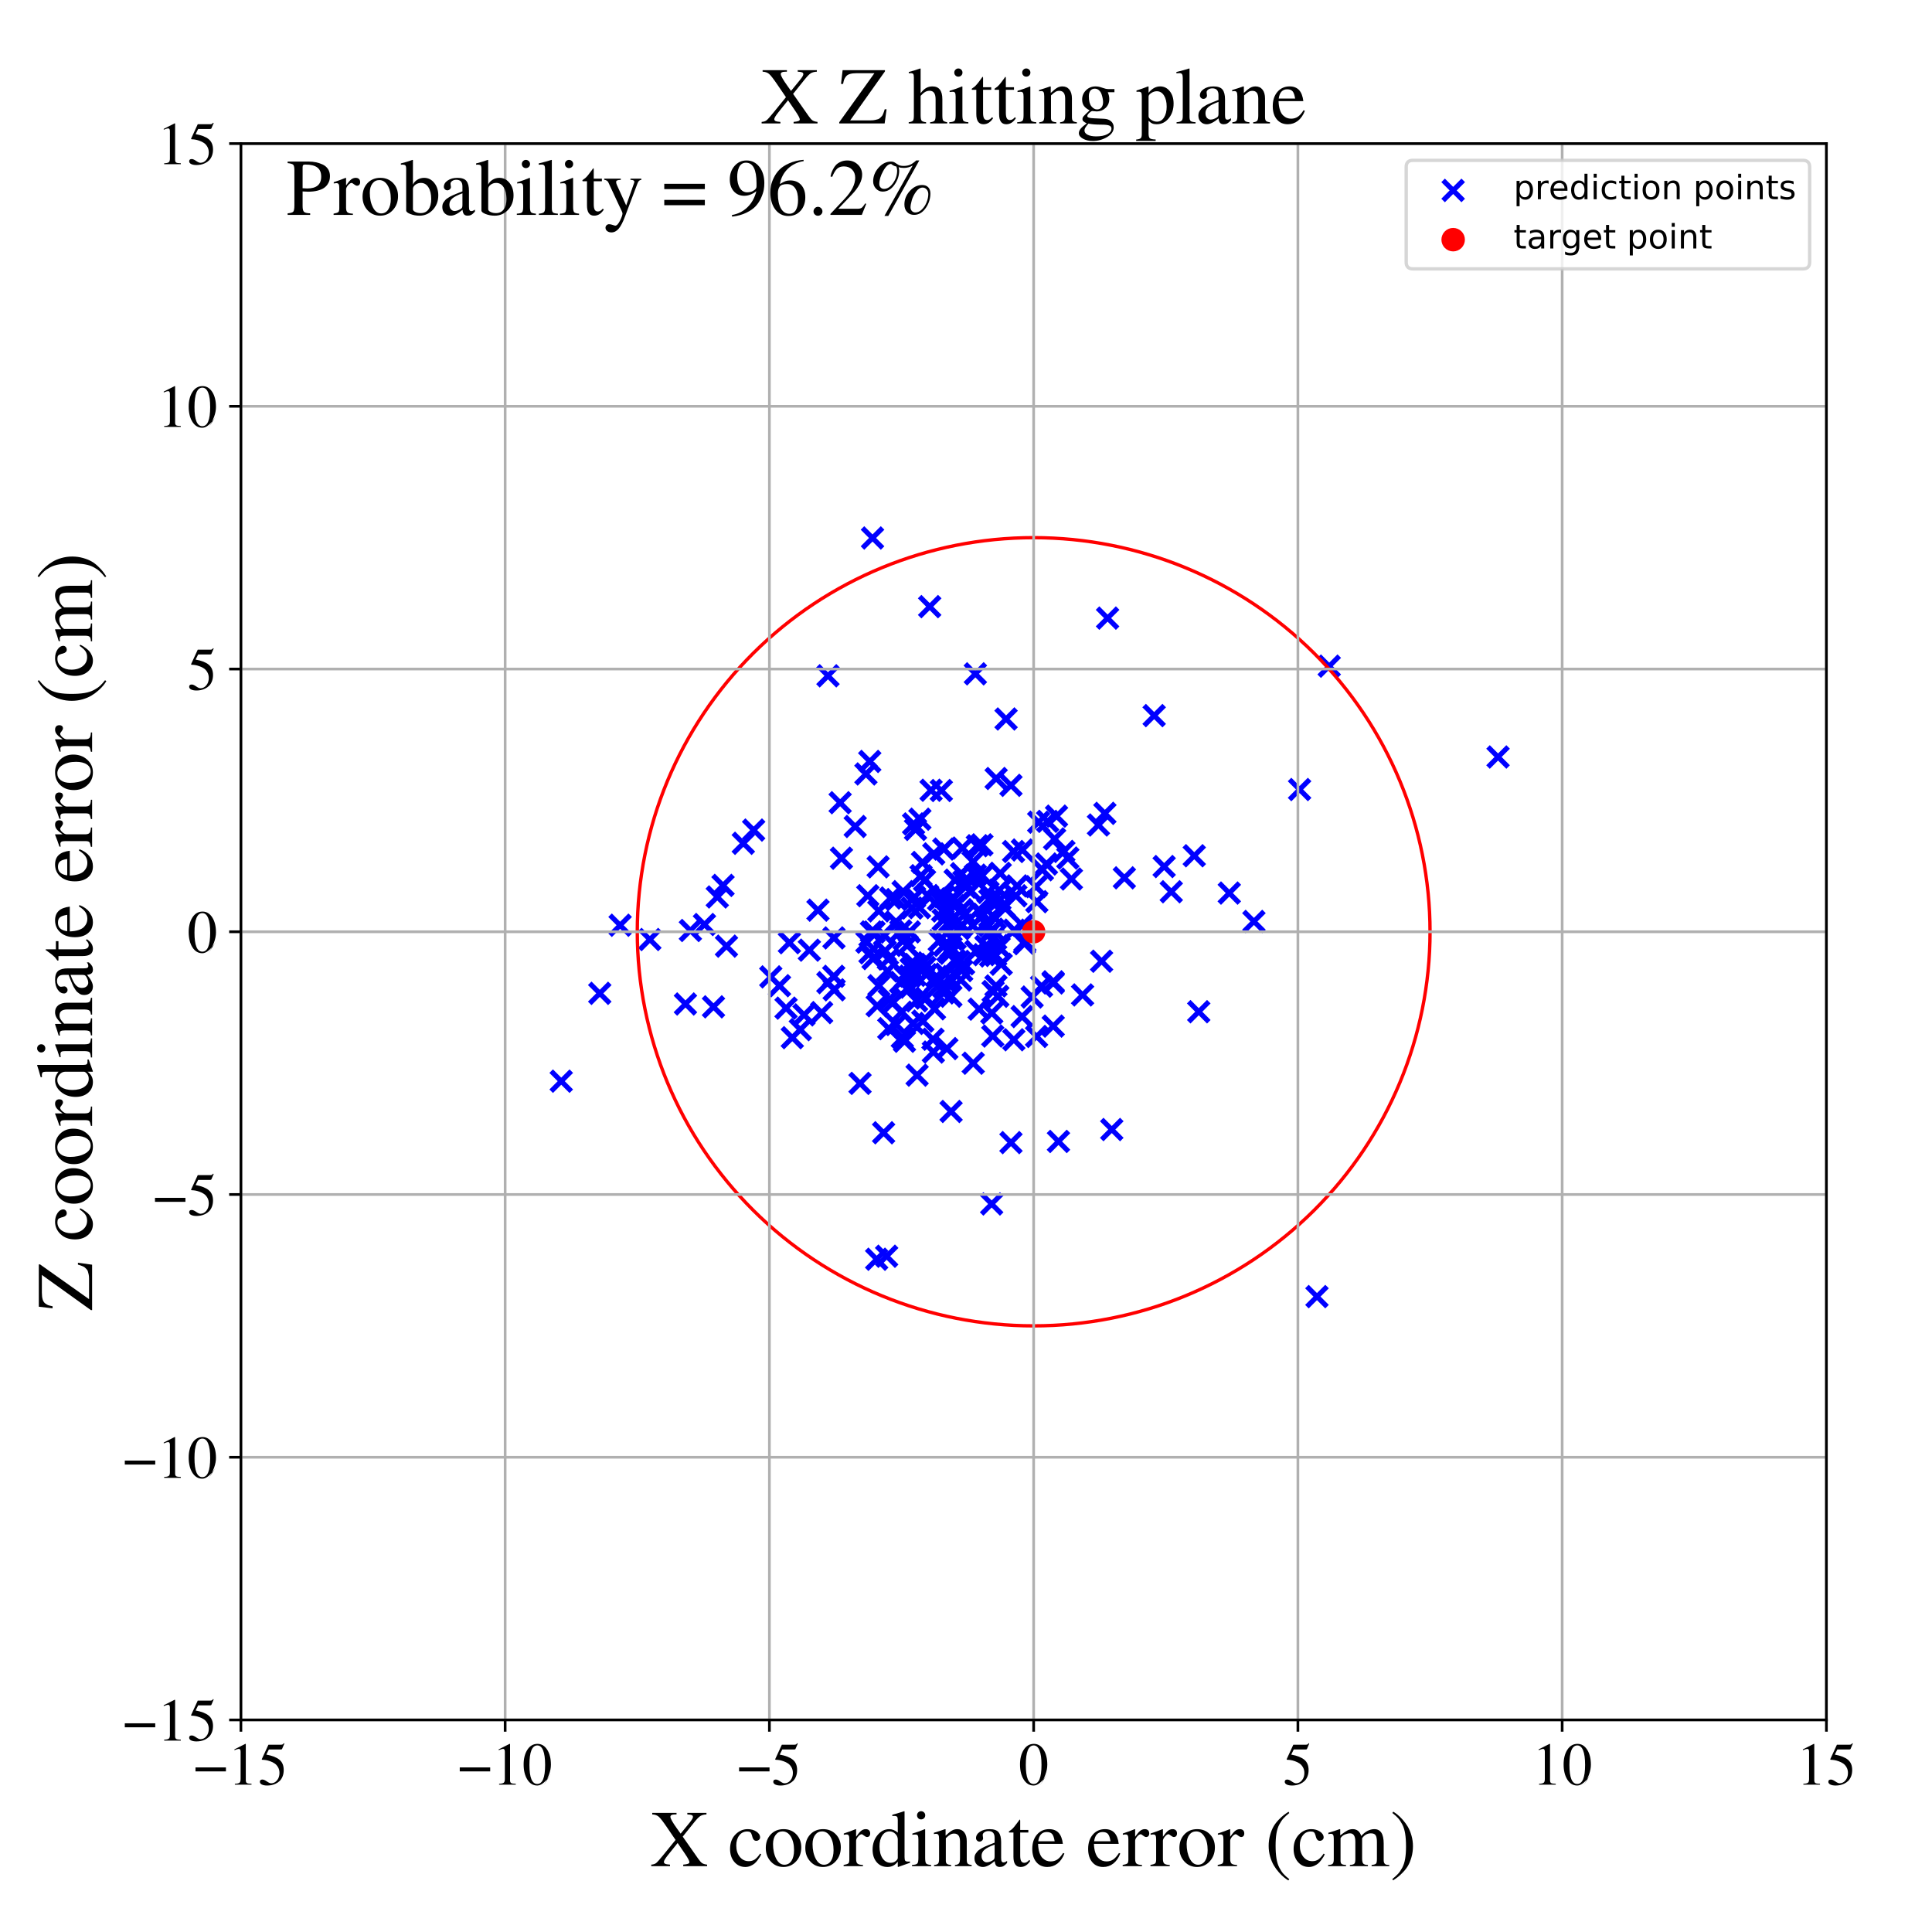 <?xml version="1.0" encoding="utf-8" standalone="no"?>
<!DOCTYPE svg PUBLIC "-//W3C//DTD SVG 1.1//EN"
  "http://www.w3.org/Graphics/SVG/1.1/DTD/svg11.dtd">
<!-- Created with matplotlib (https://matplotlib.org/) -->
<svg height="576pt" version="1.1" viewBox="0 0 576 576" width="576pt" xmlns="http://www.w3.org/2000/svg" xmlns:xlink="http://www.w3.org/1999/xlink">
 <defs>
  <style type="text/css">
*{stroke-linecap:butt;stroke-linejoin:round;}
  </style>
 </defs>
 <g id="figure_1">
  <g id="patch_1">
   <path d="M 0 576 
L 576 576 
L 576 0 
L 0 0 
z
" style="fill:#ffffff;"/>
  </g>
  <g id="axes_1">
   <g id="patch_2">
    <path d="M 71.822 512.784 
L 544.52 512.784 
L 544.52 42.802 
L 71.822 42.802 
z
" style="fill:#ffffff;"/>
   </g>
   <g id="PathCollection_1">
    <defs>
     <path d="M -3 3 
L 3 -3 
M -3 -3 
L 3 3 
" id="mda90ede687" style="stroke:#0000ff;stroke-width:1.5;"/>
    </defs>
    <g clip-path="url(#p50630e3491)">
     <use style="fill:#0000ff;stroke:#0000ff;stroke-width:1.5;" x="295.115" xlink:href="#mda90ede687" y="268.331"/>
     <use style="fill:#0000ff;stroke:#0000ff;stroke-width:1.5;" x="285.925" xlink:href="#mda90ede687" y="286.618"/>
     <use style="fill:#0000ff;stroke:#0000ff;stroke-width:1.5;" x="286.926" xlink:href="#mda90ede687" y="252.837"/>
     <use style="fill:#0000ff;stroke:#0000ff;stroke-width:1.5;" x="366.496" xlink:href="#mda90ede687" y="266.256"/>
     <use style="fill:#0000ff;stroke:#0000ff;stroke-width:1.5;" x="446.625" xlink:href="#mda90ede687" y="225.687"/>
     <use style="fill:#0000ff;stroke:#0000ff;stroke-width:1.5;" x="271.453" xlink:href="#mda90ede687" y="294.295"/>
     <use style="fill:#0000ff;stroke:#0000ff;stroke-width:1.5;" x="279.207" xlink:href="#mda90ede687" y="291.145"/>
     <use style="fill:#0000ff;stroke:#0000ff;stroke-width:1.5;" x="297.889" xlink:href="#mda90ede687" y="282.423"/>
     <use style="fill:#0000ff;stroke:#0000ff;stroke-width:1.5;" x="298.948" xlink:href="#mda90ede687" y="270.005"/>
     <use style="fill:#0000ff;stroke:#0000ff;stroke-width:1.5;" x="396.291" xlink:href="#mda90ede687" y="198.605"/>
     <use style="fill:#0000ff;stroke:#0000ff;stroke-width:1.5;" x="299.946" xlink:href="#mda90ede687" y="214.356"/>
     <use style="fill:#0000ff;stroke:#0000ff;stroke-width:1.5;" x="262.026" xlink:href="#mda90ede687" y="293.893"/>
     <use style="fill:#0000ff;stroke:#0000ff;stroke-width:1.5;" x="302.264" xlink:href="#mda90ede687" y="309.995"/>
     <use style="fill:#0000ff;stroke:#0000ff;stroke-width:1.5;" x="241.3" xlink:href="#mda90ede687" y="283.278"/>
     <use style="fill:#0000ff;stroke:#0000ff;stroke-width:1.5;" x="296.045" xlink:href="#mda90ede687" y="279.856"/>
     <use style="fill:#0000ff;stroke:#0000ff;stroke-width:1.5;" x="224.695" xlink:href="#mda90ede687" y="247.477"/>
     <use style="fill:#0000ff;stroke:#0000ff;stroke-width:1.5;" x="271.879" xlink:href="#mda90ede687" y="270.725"/>
     <use style="fill:#0000ff;stroke:#0000ff;stroke-width:1.5;" x="293.837" xlink:href="#mda90ede687" y="275.242"/>
     <use style="fill:#0000ff;stroke:#0000ff;stroke-width:1.5;" x="292.8" xlink:href="#mda90ede687" y="261.044"/>
     <use style="fill:#0000ff;stroke:#0000ff;stroke-width:1.5;" x="292.745" xlink:href="#mda90ede687" y="251.878"/>
     <use style="fill:#0000ff;stroke:#0000ff;stroke-width:1.5;" x="310.532" xlink:href="#mda90ede687" y="294.026"/>
     <use style="fill:#0000ff;stroke:#0000ff;stroke-width:1.5;" x="285.57" xlink:href="#mda90ede687" y="269.269"/>
     <use style="fill:#0000ff;stroke:#0000ff;stroke-width:1.5;" x="281.975" xlink:href="#mda90ede687" y="290.418"/>
     <use style="fill:#0000ff;stroke:#0000ff;stroke-width:1.5;" x="275.127" xlink:href="#mda90ede687" y="304.428"/>
     <use style="fill:#0000ff;stroke:#0000ff;stroke-width:1.5;" x="274.25" xlink:href="#mda90ede687" y="244.233"/>
     <use style="fill:#0000ff;stroke:#0000ff;stroke-width:1.5;" x="246.851" xlink:href="#mda90ede687" y="201.481"/>
     <use style="fill:#0000ff;stroke:#0000ff;stroke-width:1.5;" x="318.357" xlink:href="#mda90ede687" y="255.806"/>
     <use style="fill:#0000ff;stroke:#0000ff;stroke-width:1.5;" x="945.51" xlink:href="#mda90ede687" y="327.086"/>
     <use style="fill:#0000ff;stroke:#0000ff;stroke-width:1.5;" x="278.39" xlink:href="#mda90ede687" y="254.569"/>
     <use style="fill:#0000ff;stroke:#0000ff;stroke-width:1.5;" x="304.787" xlink:href="#mda90ede687" y="275.858"/>
     <use style="fill:#0000ff;stroke:#0000ff;stroke-width:1.5;" x="319.427" xlink:href="#mda90ede687" y="262.062"/>
     <use style="fill:#0000ff;stroke:#0000ff;stroke-width:1.5;" x="309.123" xlink:href="#mda90ede687" y="268.828"/>
     <use style="fill:#0000ff;stroke:#0000ff;stroke-width:1.5;" x="269.016" xlink:href="#mda90ede687" y="309.301"/>
     <use style="fill:#0000ff;stroke:#0000ff;stroke-width:1.5;" x="235.35" xlink:href="#mda90ede687" y="281.058"/>
     <use style="fill:#0000ff;stroke:#0000ff;stroke-width:1.5;" x="309.039" xlink:href="#mda90ede687" y="309.007"/>
     <use style="fill:#0000ff;stroke:#0000ff;stroke-width:1.5;" x="277.174" xlink:href="#mda90ede687" y="180.861"/>
     <use style="fill:#0000ff;stroke:#0000ff;stroke-width:1.5;" x="299.402" xlink:href="#mda90ede687" y="270.392"/>
     <use style="fill:#0000ff;stroke:#0000ff;stroke-width:1.5;" x="286.796" xlink:href="#mda90ede687" y="275.806"/>
     <use style="fill:#0000ff;stroke:#0000ff;stroke-width:1.5;" x="212.719" xlink:href="#mda90ede687" y="300.175"/>
     <use style="fill:#0000ff;stroke:#0000ff;stroke-width:1.5;" x="284.296" xlink:href="#mda90ede687" y="267.768"/>
     <use style="fill:#0000ff;stroke:#0000ff;stroke-width:1.5;" x="293.186" xlink:href="#mda90ede687" y="272.615"/>
     <use style="fill:#0000ff;stroke:#0000ff;stroke-width:1.5;" x="357.391" xlink:href="#mda90ede687" y="301.633"/>
     <use style="fill:#0000ff;stroke:#0000ff;stroke-width:1.5;" x="310.774" xlink:href="#mda90ede687" y="259.308"/>
     <use style="fill:#0000ff;stroke:#0000ff;stroke-width:1.5;" x="286.457" xlink:href="#mda90ede687" y="292.164"/>
     <use style="fill:#0000ff;stroke:#0000ff;stroke-width:1.5;" x="286.694" xlink:href="#mda90ede687" y="271.208"/>
     <use style="fill:#0000ff;stroke:#0000ff;stroke-width:1.5;" x="283.19" xlink:href="#mda90ede687" y="274.696"/>
     <use style="fill:#0000ff;stroke:#0000ff;stroke-width:1.5;" x="272.786" xlink:href="#mda90ede687" y="290.783"/>
     <use style="fill:#0000ff;stroke:#0000ff;stroke-width:1.5;" x="271.27" xlink:href="#mda90ede687" y="291.015"/>
     <use style="fill:#0000ff;stroke:#0000ff;stroke-width:1.5;" x="304.717" xlink:href="#mda90ede687" y="303.079"/>
     <use style="fill:#0000ff;stroke:#0000ff;stroke-width:1.5;" x="290.793" xlink:href="#mda90ede687" y="200.896"/>
     <use style="fill:#0000ff;stroke:#0000ff;stroke-width:1.5;" x="297.428" xlink:href="#mda90ede687" y="281.894"/>
     <use style="fill:#0000ff;stroke:#0000ff;stroke-width:1.5;" x="282.288" xlink:href="#mda90ede687" y="312.62"/>
     <use style="fill:#0000ff;stroke:#0000ff;stroke-width:1.5;" x="264.85" xlink:href="#mda90ede687" y="285.939"/>
     <use style="fill:#0000ff;stroke:#0000ff;stroke-width:1.5;" x="260.586" xlink:href="#mda90ede687" y="277.868"/>
     <use style="fill:#0000ff;stroke:#0000ff;stroke-width:1.5;" x="272.661" xlink:href="#mda90ede687" y="267.495"/>
     <use style="fill:#0000ff;stroke:#0000ff;stroke-width:1.5;" x="302.87" xlink:href="#mda90ede687" y="267.055"/>
     <use style="fill:#0000ff;stroke:#0000ff;stroke-width:1.5;" x="296.084" xlink:href="#mda90ede687" y="295.6"/>
     <use style="fill:#0000ff;stroke:#0000ff;stroke-width:1.5;" x="314.991" xlink:href="#mda90ede687" y="243.317"/>
     <use style="fill:#0000ff;stroke:#0000ff;stroke-width:1.5;" x="328.421" xlink:href="#mda90ede687" y="286.58"/>
     <use style="fill:#0000ff;stroke:#0000ff;stroke-width:1.5;" x="283.549" xlink:href="#mda90ede687" y="331.37"/>
     <use style="fill:#0000ff;stroke:#0000ff;stroke-width:1.5;" x="847.604" xlink:href="#mda90ede687" y="481.766"/>
     <use style="fill:#0000ff;stroke:#0000ff;stroke-width:1.5;" x="291.914" xlink:href="#mda90ede687" y="300.864"/>
     <use style="fill:#0000ff;stroke:#0000ff;stroke-width:1.5;" x="281.392" xlink:href="#mda90ede687" y="267.219"/>
     <use style="fill:#0000ff;stroke:#0000ff;stroke-width:1.5;" x="275.114" xlink:href="#mda90ede687" y="288.987"/>
     <use style="fill:#0000ff;stroke:#0000ff;stroke-width:1.5;" x="281.38" xlink:href="#mda90ede687" y="253.133"/>
     <use style="fill:#0000ff;stroke:#0000ff;stroke-width:1.5;" x="296.844" xlink:href="#mda90ede687" y="284.859"/>
     <use style="fill:#0000ff;stroke:#0000ff;stroke-width:1.5;" x="278.155" xlink:href="#mda90ede687" y="309.831"/>
     <use style="fill:#0000ff;stroke:#0000ff;stroke-width:1.5;" x="262.008" xlink:href="#mda90ede687" y="271.569"/>
     <use style="fill:#0000ff;stroke:#0000ff;stroke-width:1.5;" x="349.201" xlink:href="#mda90ede687" y="265.865"/>
     <use style="fill:#0000ff;stroke:#0000ff;stroke-width:1.5;" x="275.36" xlink:href="#mda90ede687" y="286.706"/>
     <use style="fill:#0000ff;stroke:#0000ff;stroke-width:1.5;" x="215.565" xlink:href="#mda90ede687" y="263.969"/>
     <use style="fill:#0000ff;stroke:#0000ff;stroke-width:1.5;" x="216.59" xlink:href="#mda90ede687" y="282.084"/>
     <use style="fill:#0000ff;stroke:#0000ff;stroke-width:1.5;" x="280.021" xlink:href="#mda90ede687" y="280.484"/>
     <use style="fill:#0000ff;stroke:#0000ff;stroke-width:1.5;" x="178.813" xlink:href="#mda90ede687" y="296.15"/>
     <use style="fill:#0000ff;stroke:#0000ff;stroke-width:1.5;" x="265.091" xlink:href="#mda90ede687" y="298.038"/>
     <use style="fill:#0000ff;stroke:#0000ff;stroke-width:1.5;" x="268.564" xlink:href="#mda90ede687" y="277.521"/>
     <use style="fill:#0000ff;stroke:#0000ff;stroke-width:1.5;" x="271.824" xlink:href="#mda90ede687" y="287.068"/>
     <use style="fill:#0000ff;stroke:#0000ff;stroke-width:1.5;" x="275.644" xlink:href="#mda90ede687" y="262.488"/>
     <use style="fill:#0000ff;stroke:#0000ff;stroke-width:1.5;" x="270.441" xlink:href="#mda90ede687" y="281.868"/>
     <use style="fill:#0000ff;stroke:#0000ff;stroke-width:1.5;" x="283.269" xlink:href="#mda90ede687" y="284.201"/>
     <use style="fill:#0000ff;stroke:#0000ff;stroke-width:1.5;" x="260.294" xlink:href="#mda90ede687" y="285.795"/>
     <use style="fill:#0000ff;stroke:#0000ff;stroke-width:1.5;" x="290.794" xlink:href="#mda90ede687" y="260.912"/>
     <use style="fill:#0000ff;stroke:#0000ff;stroke-width:1.5;" x="232.404" xlink:href="#mda90ede687" y="293.873"/>
     <use style="fill:#0000ff;stroke:#0000ff;stroke-width:1.5;" x="293.94" xlink:href="#mda90ede687" y="282.121"/>
     <use style="fill:#0000ff;stroke:#0000ff;stroke-width:1.5;" x="204.356" xlink:href="#mda90ede687" y="299.326"/>
     <use style="fill:#0000ff;stroke:#0000ff;stroke-width:1.5;" x="280.564" xlink:href="#mda90ede687" y="267.506"/>
     <use style="fill:#0000ff;stroke:#0000ff;stroke-width:1.5;" x="276.574" xlink:href="#mda90ede687" y="266.996"/>
     <use style="fill:#0000ff;stroke:#0000ff;stroke-width:1.5;" x="317.175" xlink:href="#mda90ede687" y="253.839"/>
     <use style="fill:#0000ff;stroke:#0000ff;stroke-width:1.5;" x="254.969" xlink:href="#mda90ede687" y="246.406"/>
     <use style="fill:#0000ff;stroke:#0000ff;stroke-width:1.5;" x="184.878" xlink:href="#mda90ede687" y="275.847"/>
     <use style="fill:#0000ff;stroke:#0000ff;stroke-width:1.5;" x="243.87" xlink:href="#mda90ede687" y="271.352"/>
     <use style="fill:#0000ff;stroke:#0000ff;stroke-width:1.5;" x="269.661" xlink:href="#mda90ede687" y="310.445"/>
     <use style="fill:#0000ff;stroke:#0000ff;stroke-width:1.5;" x="305.549" xlink:href="#mda90ede687" y="280.721"/>
     <use style="fill:#0000ff;stroke:#0000ff;stroke-width:1.5;" x="290.093" xlink:href="#mda90ede687" y="256.928"/>
     <use style="fill:#0000ff;stroke:#0000ff;stroke-width:1.5;" x="272.723" xlink:href="#mda90ede687" y="287.525"/>
     <use style="fill:#0000ff;stroke:#0000ff;stroke-width:1.5;" x="282.999" xlink:href="#mda90ede687" y="291.625"/>
     <use style="fill:#0000ff;stroke:#0000ff;stroke-width:1.5;" x="274.138" xlink:href="#mda90ede687" y="270.602"/>
     <use style="fill:#0000ff;stroke:#0000ff;stroke-width:1.5;" x="314.006" xlink:href="#mda90ede687" y="305.921"/>
     <use style="fill:#0000ff;stroke:#0000ff;stroke-width:1.5;" x="303.23" xlink:href="#mda90ede687" y="264.121"/>
     <use style="fill:#0000ff;stroke:#0000ff;stroke-width:1.5;" x="284.761" xlink:href="#mda90ede687" y="262.403"/>
     <use style="fill:#0000ff;stroke:#0000ff;stroke-width:1.5;" x="301.406" xlink:href="#mda90ede687" y="340.653"/>
     <use style="fill:#0000ff;stroke:#0000ff;stroke-width:1.5;" x="259.306" xlink:href="#mda90ede687" y="227.014"/>
     <use style="fill:#0000ff;stroke:#0000ff;stroke-width:1.5;" x="314" xlink:href="#mda90ede687" y="293.063"/>
     <use style="fill:#0000ff;stroke:#0000ff;stroke-width:1.5;" x="272.375" xlink:href="#mda90ede687" y="245.646"/>
     <use style="fill:#0000ff;stroke:#0000ff;stroke-width:1.5;" x="275.028" xlink:href="#mda90ede687" y="257.128"/>
     <use style="fill:#0000ff;stroke:#0000ff;stroke-width:1.5;" x="285.894" xlink:href="#mda90ede687" y="276.875"/>
     <use style="fill:#0000ff;stroke:#0000ff;stroke-width:1.5;" x="281.322" xlink:href="#mda90ede687" y="296.031"/>
     <use style="fill:#0000ff;stroke:#0000ff;stroke-width:1.5;" x="295.987" xlink:href="#mda90ede687" y="308.888"/>
     <use style="fill:#0000ff;stroke:#0000ff;stroke-width:1.5;" x="248.569" xlink:href="#mda90ede687" y="291.072"/>
     <use style="fill:#0000ff;stroke:#0000ff;stroke-width:1.5;" x="290.153" xlink:href="#mda90ede687" y="316.986"/>
     <use style="fill:#0000ff;stroke:#0000ff;stroke-width:1.5;" x="205.825" xlink:href="#mda90ede687" y="277.414"/>
     <use style="fill:#0000ff;stroke:#0000ff;stroke-width:1.5;" x="302.181" xlink:href="#mda90ede687" y="253.862"/>
     <use style="fill:#0000ff;stroke:#0000ff;stroke-width:1.5;" x="286.653" xlink:href="#mda90ede687" y="260.466"/>
     <use style="fill:#0000ff;stroke:#0000ff;stroke-width:1.5;" x="276.057" xlink:href="#mda90ede687" y="297.568"/>
     <use style="fill:#0000ff;stroke:#0000ff;stroke-width:1.5;" x="234.347" xlink:href="#mda90ede687" y="300.563"/>
     <use style="fill:#0000ff;stroke:#0000ff;stroke-width:1.5;" x="246.814" xlink:href="#mda90ede687" y="292.963"/>
     <use style="fill:#0000ff;stroke:#0000ff;stroke-width:1.5;" x="271.649" xlink:href="#mda90ede687" y="288.831"/>
     <use style="fill:#0000ff;stroke:#0000ff;stroke-width:1.5;" x="250.479" xlink:href="#mda90ede687" y="239.319"/>
     <use style="fill:#0000ff;stroke:#0000ff;stroke-width:1.5;" x="314.414" xlink:href="#mda90ede687" y="250.118"/>
     <use style="fill:#0000ff;stroke:#0000ff;stroke-width:1.5;" x="287.356" xlink:href="#mda90ede687" y="262.805"/>
     <use style="fill:#0000ff;stroke:#0000ff;stroke-width:1.5;" x="275.744" xlink:href="#mda90ede687" y="288.431"/>
     <use style="fill:#0000ff;stroke:#0000ff;stroke-width:1.5;" x="327.491" xlink:href="#mda90ede687" y="245.962"/>
     <use style="fill:#0000ff;stroke:#0000ff;stroke-width:1.5;" x="283.678" xlink:href="#mda90ede687" y="268.005"/>
     <use style="fill:#0000ff;stroke:#0000ff;stroke-width:1.5;" x="286.721" xlink:href="#mda90ede687" y="289.363"/>
     <use style="fill:#0000ff;stroke:#0000ff;stroke-width:1.5;" x="193.741" xlink:href="#mda90ede687" y="280.104"/>
     <use style="fill:#0000ff;stroke:#0000ff;stroke-width:1.5;" x="312.323" xlink:href="#mda90ede687" y="244.875"/>
     <use style="fill:#0000ff;stroke:#0000ff;stroke-width:1.5;" x="264.972" xlink:href="#mda90ede687" y="306.673"/>
     <use style="fill:#0000ff;stroke:#0000ff;stroke-width:1.5;" x="283.913" xlink:href="#mda90ede687" y="279.972"/>
     <use style="fill:#0000ff;stroke:#0000ff;stroke-width:1.5;" x="263.739" xlink:href="#mda90ede687" y="278.886"/>
     <use style="fill:#0000ff;stroke:#0000ff;stroke-width:1.5;" x="331.458" xlink:href="#mda90ede687" y="336.755"/>
     <use style="fill:#0000ff;stroke:#0000ff;stroke-width:1.5;" x="297.496" xlink:href="#mda90ede687" y="297.032"/>
     <use style="fill:#0000ff;stroke:#0000ff;stroke-width:1.5;" x="282.608" xlink:href="#mda90ede687" y="283.576"/>
     <use style="fill:#0000ff;stroke:#0000ff;stroke-width:1.5;" x="282.221" xlink:href="#mda90ede687" y="281.115"/>
     <use style="fill:#0000ff;stroke:#0000ff;stroke-width:1.5;" x="295.651" xlink:href="#mda90ede687" y="358.948"/>
     <use style="fill:#0000ff;stroke:#0000ff;stroke-width:1.5;" x="295.807" xlink:href="#mda90ede687" y="268.35"/>
     <use style="fill:#0000ff;stroke:#0000ff;stroke-width:1.5;" x="261.523" xlink:href="#mda90ede687" y="299.855"/>
     <use style="fill:#0000ff;stroke:#0000ff;stroke-width:1.5;" x="296.988" xlink:href="#mda90ede687" y="232.1"/>
     <use style="fill:#0000ff;stroke:#0000ff;stroke-width:1.5;" x="261.801" xlink:href="#mda90ede687" y="258.439"/>
     <use style="fill:#0000ff;stroke:#0000ff;stroke-width:1.5;" x="273.272" xlink:href="#mda90ede687" y="298.376"/>
     <use style="fill:#0000ff;stroke:#0000ff;stroke-width:1.5;" x="387.455" xlink:href="#mda90ede687" y="235.39"/>
     <use style="fill:#0000ff;stroke:#0000ff;stroke-width:1.5;" x="308.854" xlink:href="#mda90ede687" y="264.346"/>
     <use style="fill:#0000ff;stroke:#0000ff;stroke-width:1.5;" x="267.12" xlink:href="#mda90ede687" y="274.853"/>
     <use style="fill:#0000ff;stroke:#0000ff;stroke-width:1.5;" x="287.875" xlink:href="#mda90ede687" y="264.466"/>
     <use style="fill:#0000ff;stroke:#0000ff;stroke-width:1.5;" x="347.077" xlink:href="#mda90ede687" y="258.351"/>
     <use style="fill:#0000ff;stroke:#0000ff;stroke-width:1.5;" x="238.603" xlink:href="#mda90ede687" y="306.981"/>
     <use style="fill:#0000ff;stroke:#0000ff;stroke-width:1.5;" x="309.672" xlink:href="#mda90ede687" y="245.128"/>
     <use style="fill:#0000ff;stroke:#0000ff;stroke-width:1.5;" x="229.796" xlink:href="#mda90ede687" y="291.242"/>
     <use style="fill:#0000ff;stroke:#0000ff;stroke-width:1.5;" x="258.728" xlink:href="#mda90ede687" y="267.038"/>
     <use style="fill:#0000ff;stroke:#0000ff;stroke-width:1.5;" x="305.425" xlink:href="#mda90ede687" y="281.347"/>
     <use style="fill:#0000ff;stroke:#0000ff;stroke-width:1.5;" x="291.385" xlink:href="#mda90ede687" y="252.141"/>
     <use style="fill:#0000ff;stroke:#0000ff;stroke-width:1.5;" x="295.959" xlink:href="#mda90ede687" y="277.039"/>
     <use style="fill:#0000ff;stroke:#0000ff;stroke-width:1.5;" x="274.595" xlink:href="#mda90ede687" y="261.078"/>
     <use style="fill:#0000ff;stroke:#0000ff;stroke-width:1.5;" x="283.5" xlink:href="#mda90ede687" y="297.014"/>
     <use style="fill:#0000ff;stroke:#0000ff;stroke-width:1.5;" x="329.405" xlink:href="#mda90ede687" y="242.491"/>
     <use style="fill:#0000ff;stroke:#0000ff;stroke-width:1.5;" x="244.96" xlink:href="#mda90ede687" y="301.893"/>
     <use style="fill:#0000ff;stroke:#0000ff;stroke-width:1.5;" x="213.853" xlink:href="#mda90ede687" y="267.42"/>
     <use style="fill:#0000ff;stroke:#0000ff;stroke-width:1.5;" x="297.904" xlink:href="#mda90ede687" y="265.36"/>
     <use style="fill:#0000ff;stroke:#0000ff;stroke-width:1.5;" x="315.567" xlink:href="#mda90ede687" y="340.305"/>
     <use style="fill:#0000ff;stroke:#0000ff;stroke-width:1.5;" x="296.933" xlink:href="#mda90ede687" y="293.934"/>
     <use style="fill:#0000ff;stroke:#0000ff;stroke-width:1.5;" x="271.128" xlink:href="#mda90ede687" y="277.827"/>
     <use style="fill:#0000ff;stroke:#0000ff;stroke-width:1.5;" x="298.496" xlink:href="#mda90ede687" y="287.473"/>
     <use style="fill:#0000ff;stroke:#0000ff;stroke-width:1.5;" x="250.864" xlink:href="#mda90ede687" y="255.866"/>
     <use style="fill:#0000ff;stroke:#0000ff;stroke-width:1.5;" x="266.256" xlink:href="#mda90ede687" y="298.863"/>
     <use style="fill:#0000ff;stroke:#0000ff;stroke-width:1.5;" x="284.44" xlink:href="#mda90ede687" y="270.035"/>
     <use style="fill:#0000ff;stroke:#0000ff;stroke-width:1.5;" x="272.27" xlink:href="#mda90ede687" y="305.111"/>
     <use style="fill:#0000ff;stroke:#0000ff;stroke-width:1.5;" x="268.517" xlink:href="#mda90ede687" y="292.886"/>
     <use style="fill:#0000ff;stroke:#0000ff;stroke-width:1.5;" x="259.368" xlink:href="#mda90ede687" y="284.074"/>
     <use style="fill:#0000ff;stroke:#0000ff;stroke-width:1.5;" x="270.78" xlink:href="#mda90ede687" y="294.467"/>
     <use style="fill:#0000ff;stroke:#0000ff;stroke-width:1.5;" x="283.551" xlink:href="#mda90ede687" y="282.483"/>
     <use style="fill:#0000ff;stroke:#0000ff;stroke-width:1.5;" x="279.829" xlink:href="#mda90ede687" y="268.256"/>
     <use style="fill:#0000ff;stroke:#0000ff;stroke-width:1.5;" x="298.209" xlink:href="#mda90ede687" y="260.361"/>
     <use style="fill:#0000ff;stroke:#0000ff;stroke-width:1.5;" x="289.512" xlink:href="#mda90ede687" y="265.664"/>
     <use style="fill:#0000ff;stroke:#0000ff;stroke-width:1.5;" x="291.639" xlink:href="#mda90ede687" y="271.462"/>
     <use style="fill:#0000ff;stroke:#0000ff;stroke-width:1.5;" x="264.571" xlink:href="#mda90ede687" y="289.477"/>
     <use style="fill:#0000ff;stroke:#0000ff;stroke-width:1.5;" x="296.746" xlink:href="#mda90ede687" y="273.76"/>
     <use style="fill:#0000ff;stroke:#0000ff;stroke-width:1.5;" x="210.027" xlink:href="#mda90ede687" y="275.632"/>
     <use style="fill:#0000ff;stroke:#0000ff;stroke-width:1.5;" x="281.207" xlink:href="#mda90ede687" y="274.279"/>
     <use style="fill:#0000ff;stroke:#0000ff;stroke-width:1.5;" x="284.757" xlink:href="#mda90ede687" y="279.722"/>
     <use style="fill:#0000ff;stroke:#0000ff;stroke-width:1.5;" x="259.799" xlink:href="#mda90ede687" y="277.845"/>
     <use style="fill:#0000ff;stroke:#0000ff;stroke-width:1.5;" x="167.327" xlink:href="#mda90ede687" y="322.343"/>
     <use style="fill:#0000ff;stroke:#0000ff;stroke-width:1.5;" x="276.149" xlink:href="#mda90ede687" y="290.574"/>
     <use style="fill:#0000ff;stroke:#0000ff;stroke-width:1.5;" x="278.605" xlink:href="#mda90ede687" y="300.77"/>
     <use style="fill:#0000ff;stroke:#0000ff;stroke-width:1.5;" x="344.097" xlink:href="#mda90ede687" y="213.349"/>
     <use style="fill:#0000ff;stroke:#0000ff;stroke-width:1.5;" x="281.58" xlink:href="#mda90ede687" y="281.854"/>
     <use style="fill:#0000ff;stroke:#0000ff;stroke-width:1.5;" x="239.713" xlink:href="#mda90ede687" y="302.577"/>
     <use style="fill:#0000ff;stroke:#0000ff;stroke-width:1.5;" x="221.609" xlink:href="#mda90ede687" y="251.418"/>
     <use style="fill:#0000ff;stroke:#0000ff;stroke-width:1.5;" x="277.587" xlink:href="#mda90ede687" y="235.602"/>
     <use style="fill:#0000ff;stroke:#0000ff;stroke-width:1.5;" x="263.884" xlink:href="#mda90ede687" y="283.504"/>
     <use style="fill:#0000ff;stroke:#0000ff;stroke-width:1.5;" x="267.262" xlink:href="#mda90ede687" y="268.197"/>
     <use style="fill:#0000ff;stroke:#0000ff;stroke-width:1.5;" x="267.184" xlink:href="#mda90ede687" y="305.439"/>
     <use style="fill:#0000ff;stroke:#0000ff;stroke-width:1.5;" x="373.839" xlink:href="#mda90ede687" y="274.716"/>
     <use style="fill:#0000ff;stroke:#0000ff;stroke-width:1.5;" x="356.052" xlink:href="#mda90ede687" y="255.132"/>
     <use style="fill:#0000ff;stroke:#0000ff;stroke-width:1.5;" x="269.597" xlink:href="#mda90ede687" y="280.09"/>
     <use style="fill:#0000ff;stroke:#0000ff;stroke-width:1.5;" x="311.986" xlink:href="#mda90ede687" y="257.588"/>
     <use style="fill:#0000ff;stroke:#0000ff;stroke-width:1.5;" x="287.789" xlink:href="#mda90ede687" y="272.427"/>
     <use style="fill:#0000ff;stroke:#0000ff;stroke-width:1.5;" x="335.212" xlink:href="#mda90ede687" y="261.713"/>
     <use style="fill:#0000ff;stroke:#0000ff;stroke-width:1.5;" x="265.518" xlink:href="#mda90ede687" y="267.725"/>
     <use style="fill:#0000ff;stroke:#0000ff;stroke-width:1.5;" x="269.249" xlink:href="#mda90ede687" y="265.828"/>
     <use style="fill:#0000ff;stroke:#0000ff;stroke-width:1.5;" x="330.212" xlink:href="#mda90ede687" y="184.282"/>
     <use style="fill:#0000ff;stroke:#0000ff;stroke-width:1.5;" x="313.989" xlink:href="#mda90ede687" y="292.711"/>
     <use style="fill:#0000ff;stroke:#0000ff;stroke-width:1.5;" x="294.262" xlink:href="#mda90ede687" y="282.444"/>
     <use style="fill:#0000ff;stroke:#0000ff;stroke-width:1.5;" x="322.756" xlink:href="#mda90ede687" y="296.625"/>
     <use style="fill:#0000ff;stroke:#0000ff;stroke-width:1.5;" x="270.022" xlink:href="#mda90ede687" y="291.355"/>
     <use style="fill:#0000ff;stroke:#0000ff;stroke-width:1.5;" x="298.123" xlink:href="#mda90ede687" y="268.148"/>
     <use style="fill:#0000ff;stroke:#0000ff;stroke-width:1.5;" x="295.689" xlink:href="#mda90ede687" y="302.013"/>
     <use style="fill:#0000ff;stroke:#0000ff;stroke-width:1.5;" x="290.936" xlink:href="#mda90ede687" y="283.626"/>
     <use style="fill:#0000ff;stroke:#0000ff;stroke-width:1.5;" x="278.269" xlink:href="#mda90ede687" y="313.657"/>
     <use style="fill:#0000ff;stroke:#0000ff;stroke-width:1.5;" x="258.445" xlink:href="#mda90ede687" y="280.892"/>
     <use style="fill:#0000ff;stroke:#0000ff;stroke-width:1.5;" x="261.369" xlink:href="#mda90ede687" y="375.426"/>
     <use style="fill:#0000ff;stroke:#0000ff;stroke-width:1.5;" x="256.407" xlink:href="#mda90ede687" y="322.993"/>
     <use style="fill:#0000ff;stroke:#0000ff;stroke-width:1.5;" x="273.422" xlink:href="#mda90ede687" y="320.543"/>
     <use style="fill:#0000ff;stroke:#0000ff;stroke-width:1.5;" x="264.34" xlink:href="#mda90ede687" y="374.53"/>
     <use style="fill:#0000ff;stroke:#0000ff;stroke-width:1.5;" x="281.366" xlink:href="#mda90ede687" y="294.276"/>
     <use style="fill:#0000ff;stroke:#0000ff;stroke-width:1.5;" x="295.32" xlink:href="#mda90ede687" y="285.018"/>
     <use style="fill:#0000ff;stroke:#0000ff;stroke-width:1.5;" x="392.639" xlink:href="#mda90ede687" y="386.564"/>
     <use style="fill:#0000ff;stroke:#0000ff;stroke-width:1.5;" x="280.645" xlink:href="#mda90ede687" y="235.685"/>
     <use style="fill:#0000ff;stroke:#0000ff;stroke-width:1.5;" x="248.632" xlink:href="#mda90ede687" y="279.627"/>
     <use style="fill:#0000ff;stroke:#0000ff;stroke-width:1.5;" x="272.948" xlink:href="#mda90ede687" y="247.287"/>
     <use style="fill:#0000ff;stroke:#0000ff;stroke-width:1.5;" x="287.289" xlink:href="#mda90ede687" y="287.339"/>
     <use style="fill:#0000ff;stroke:#0000ff;stroke-width:1.5;" x="294.561" xlink:href="#mda90ede687" y="266.064"/>
     <use style="fill:#0000ff;stroke:#0000ff;stroke-width:1.5;" x="263.438" xlink:href="#mda90ede687" y="337.721"/>
     <use style="fill:#0000ff;stroke:#0000ff;stroke-width:1.5;" x="279.055" xlink:href="#mda90ede687" y="292.493"/>
     <use style="fill:#0000ff;stroke:#0000ff;stroke-width:1.5;" x="290.024" xlink:href="#mda90ede687" y="275.932"/>
     <use style="fill:#0000ff;stroke:#0000ff;stroke-width:1.5;" x="268.773" xlink:href="#mda90ede687" y="301.776"/>
     <use style="fill:#0000ff;stroke:#0000ff;stroke-width:1.5;" x="248.699" xlink:href="#mda90ede687" y="295.104"/>
     <use style="fill:#0000ff;stroke:#0000ff;stroke-width:1.5;" x="293.36" xlink:href="#mda90ede687" y="284.625"/>
     <use style="fill:#0000ff;stroke:#0000ff;stroke-width:1.5;" x="281.035" xlink:href="#mda90ede687" y="271.61"/>
     <use style="fill:#0000ff;stroke:#0000ff;stroke-width:1.5;" x="260.132" xlink:href="#mda90ede687" y="160.395"/>
     <use style="fill:#0000ff;stroke:#0000ff;stroke-width:1.5;" x="236.218" xlink:href="#mda90ede687" y="309.368"/>
     <use style="fill:#0000ff;stroke:#0000ff;stroke-width:1.5;" x="302.398" xlink:href="#mda90ede687" y="277.305"/>
     <use style="fill:#0000ff;stroke:#0000ff;stroke-width:1.5;" x="282.719" xlink:href="#mda90ede687" y="271.424"/>
     <use style="fill:#0000ff;stroke:#0000ff;stroke-width:1.5;" x="301.406" xlink:href="#mda90ede687" y="234.14"/>
     <use style="fill:#0000ff;stroke:#0000ff;stroke-width:1.5;" x="304.806" xlink:href="#mda90ede687" y="253.41"/>
     <use style="fill:#0000ff;stroke:#0000ff;stroke-width:1.5;" x="295.111" xlink:href="#mda90ede687" y="278.212"/>
     <use style="fill:#0000ff;stroke:#0000ff;stroke-width:1.5;" x="258.166" xlink:href="#mda90ede687" y="230.744"/>
     <use style="fill:#0000ff;stroke:#0000ff;stroke-width:1.5;" x="284.598" xlink:href="#mda90ede687" y="286.321"/>
     <use style="fill:#0000ff;stroke:#0000ff;stroke-width:1.5;" x="307.712" xlink:href="#mda90ede687" y="297.252"/>
    </g>
   </g>
   <g id="PathCollection_2">
    <defs>
     <path d="M 0 3 
C 0.796 3 1.559 2.684 2.121 2.121 
C 2.684 1.559 3 0.796 3 0 
C 3 -0.796 2.684 -1.559 2.121 -2.121 
C 1.559 -2.684 0.796 -3 0 -3 
C -0.796 -3 -1.559 -2.684 -2.121 -2.121 
C -2.684 -1.559 -3 -0.796 -3 0 
C -3 0.796 -2.684 1.559 -2.121 2.121 
C -1.559 2.684 -0.796 3 0 3 
z
" id="mfcff95ab63" style="stroke:#ff0000;"/>
    </defs>
    <g clip-path="url(#p50630e3491)">
     <use style="fill:#ff0000;stroke:#ff0000;" x="308.171" xlink:href="#mfcff95ab63" y="277.793"/>
    </g>
   </g>
   <g id="patch_3">
    <path clip-path="url(#p50630e3491)" d="M 308.171 395.288 
C 339.511 395.288 369.572 382.908 391.733 360.875 
C 413.894 338.841 426.346 308.953 426.346 277.793 
C 426.346 246.633 413.894 216.745 391.733 194.711 
C 369.572 172.677 339.511 160.297 308.171 160.297 
C 276.831 160.297 246.77 172.677 224.609 194.711 
C 202.448 216.745 189.997 246.633 189.997 277.793 
C 189.997 308.953 202.448 338.841 224.609 360.875 
C 246.77 382.908 276.831 395.288 308.171 395.288 
z
" style="fill:none;stroke:#ff0000;stroke-linejoin:miter;"/>
   </g>
   <g id="matplotlib.axis_1">
    <g id="xtick_1">
     <g id="line2d_1">
      <path clip-path="url(#p50630e3491)" d="M 71.822 512.784 
L 71.822 42.802 
" style="fill:none;stroke:#b0b0b0;stroke-linecap:square;stroke-width:0.8;"/>
     </g>
     <g id="line2d_2">
      <defs>
       <path d="M 0 0 
L 0 3.5 
" id="m02103fbcb6" style="stroke:#000000;stroke-width:0.8;"/>
      </defs>
      <g>
       <use style="stroke:#000000;stroke-width:0.8;" x="71.822" xlink:href="#m02103fbcb6" y="512.784"/>
      </g>
     </g>
     <g id="text_1">
      <!-- −15 -->
      <defs>
       <path d="M 3 22 
L 3 28.594 
L 53.406 28.594 
L 53.406 22 
z
" id="FreeSerif-8722"/>
       <path d="M 18.297 59.297 
Q 16.5 59.297 11.094 57.094 
L 11.094 58.5 
L 29.094 67.594 
L 29.906 67.406 
L 29.906 7.406 
Q 29.906 3.797 31.703 2.688 
Q 33.5 1.594 39.406 1.5 
L 39.406 0 
L 11.797 0 
L 11.797 1.5 
Q 17.406 1.703 19.344 3.141 
Q 21.297 4.594 21.297 9.297 
L 21.297 54.594 
Q 21.297 59.297 18.297 59.297 
z
" id="FreeSerif-49"/>
       <path d="M 35.703 19.406 
Q 35.703 24.703 33.344 28.797 
Q 31 32.906 27.641 35.156 
Q 24.297 37.406 20.141 38.844 
Q 16 40.297 12.953 40.75 
Q 9.906 41.203 7.594 41.203 
Q 6.406 41.203 6.406 42 
Q 6.406 42.297 6.5 42.5 
L 17.406 66.203 
L 38.297 66.203 
Q 39.906 66.203 40.844 66.703 
Q 41.797 67.203 42.906 68.797 
L 43.797 68.094 
L 40 59.203 
Q 39.594 58.297 37.703 58.297 
L 18.094 58.297 
L 13.906 49.797 
Q 28.5 47.203 35.594 41.344 
Q 42.703 35.5 42.703 24.203 
Q 42.703 18.297 40.844 13.688 
Q 39 9.094 36.141 6.297 
Q 33.297 3.5 29.547 1.703 
Q 25.797 -0.094 22.344 -0.75 
Q 18.906 -1.406 15.406 -1.406 
Q 9.797 -1.406 6.5 0.25 
Q 3.203 1.906 3.203 4.797 
Q 3.203 8.5 7.5 8.5 
Q 10.297 8.5 14.75 5.391 
Q 19.203 2.297 21.797 2.297 
Q 27.703 2.297 31.703 7.25 
Q 35.703 12.203 35.703 19.406 
z
" id="FreeSerif-53"/>
      </defs>
      <g transform="translate(57.746 532.077)scale(0.18 -0.18)">
       <use xlink:href="#FreeSerif-8722"/>
       <use x="56.4" xlink:href="#FreeSerif-49"/>
       <use x="106.4" xlink:href="#FreeSerif-53"/>
      </g>
     </g>
    </g>
    <g id="xtick_2">
     <g id="line2d_3">
      <path clip-path="url(#p50630e3491)" d="M 150.605 512.784 
L 150.605 42.802 
" style="fill:none;stroke:#b0b0b0;stroke-linecap:square;stroke-width:0.8;"/>
     </g>
     <g id="line2d_4">
      <g>
       <use style="stroke:#000000;stroke-width:0.8;" x="150.605" xlink:href="#m02103fbcb6" y="512.784"/>
      </g>
     </g>
     <g id="text_2">
      <!-- −10 -->
      <defs>
       <path d="M 47.594 17.797 
Q 35.203 -1.406 25 -1.406 
Q 14.797 -1.406 8.594 8.391 
Q 2.406 18.203 2.406 33.594 
Q 2.406 48.094 8.594 57.844 
Q 14.797 67.594 25.406 67.594 
Q 35.203 67.594 41.391 58 
Q 47.594 48.406 47.594 33 
Q 47.594 17.797 35.203 -1.406 
z
M 25.094 65 
Q 12 65 12 32.703 
Q 12 1.203 25 1.203 
Q 38 1.203 38 32.797 
Q 38 48.5 34.703 56.75 
Q 31.406 65 25.094 65 
z
" id="FreeSerif-48"/>
      </defs>
      <g transform="translate(136.529 532.077)scale(0.18 -0.18)">
       <use xlink:href="#FreeSerif-8722"/>
       <use x="56.4" xlink:href="#FreeSerif-49"/>
       <use x="106.4" xlink:href="#FreeSerif-48"/>
      </g>
     </g>
    </g>
    <g id="xtick_3">
     <g id="line2d_5">
      <path clip-path="url(#p50630e3491)" d="M 229.388 512.784 
L 229.388 42.802 
" style="fill:none;stroke:#b0b0b0;stroke-linecap:square;stroke-width:0.8;"/>
     </g>
     <g id="line2d_6">
      <g>
       <use style="stroke:#000000;stroke-width:0.8;" x="229.388" xlink:href="#m02103fbcb6" y="512.784"/>
      </g>
     </g>
     <g id="text_3">
      <!-- −5 -->
      <g transform="translate(219.812 532.077)scale(0.18 -0.18)">
       <use xlink:href="#FreeSerif-8722"/>
       <use x="56.4" xlink:href="#FreeSerif-53"/>
      </g>
     </g>
    </g>
    <g id="xtick_4">
     <g id="line2d_7">
      <path clip-path="url(#p50630e3491)" d="M 308.171 512.784 
L 308.171 42.802 
" style="fill:none;stroke:#b0b0b0;stroke-linecap:square;stroke-width:0.8;"/>
     </g>
     <g id="line2d_8">
      <g>
       <use style="stroke:#000000;stroke-width:0.8;" x="308.171" xlink:href="#m02103fbcb6" y="512.784"/>
      </g>
     </g>
     <g id="text_4">
      <!-- 0 -->
      <g transform="translate(303.671 532.077)scale(0.18 -0.18)">
       <use xlink:href="#FreeSerif-48"/>
      </g>
     </g>
    </g>
    <g id="xtick_5">
     <g id="line2d_9">
      <path clip-path="url(#p50630e3491)" d="M 386.954 512.784 
L 386.954 42.802 
" style="fill:none;stroke:#b0b0b0;stroke-linecap:square;stroke-width:0.8;"/>
     </g>
     <g id="line2d_10">
      <g>
       <use style="stroke:#000000;stroke-width:0.8;" x="386.954" xlink:href="#m02103fbcb6" y="512.784"/>
      </g>
     </g>
     <g id="text_5">
      <!-- 5 -->
      <g transform="translate(382.454 532.077)scale(0.18 -0.18)">
       <use xlink:href="#FreeSerif-53"/>
      </g>
     </g>
    </g>
    <g id="xtick_6">
     <g id="line2d_11">
      <path clip-path="url(#p50630e3491)" d="M 465.737 512.784 
L 465.737 42.802 
" style="fill:none;stroke:#b0b0b0;stroke-linecap:square;stroke-width:0.8;"/>
     </g>
     <g id="line2d_12">
      <g>
       <use style="stroke:#000000;stroke-width:0.8;" x="465.737" xlink:href="#m02103fbcb6" y="512.784"/>
      </g>
     </g>
     <g id="text_6">
      <!-- 10 -->
      <g transform="translate(456.737 532.077)scale(0.18 -0.18)">
       <use xlink:href="#FreeSerif-49"/>
       <use x="50" xlink:href="#FreeSerif-48"/>
      </g>
     </g>
    </g>
    <g id="xtick_7">
     <g id="line2d_13">
      <path clip-path="url(#p50630e3491)" d="M 544.52 512.784 
L 544.52 42.802 
" style="fill:none;stroke:#b0b0b0;stroke-linecap:square;stroke-width:0.8;"/>
     </g>
     <g id="line2d_14">
      <g>
       <use style="stroke:#000000;stroke-width:0.8;" x="544.52" xlink:href="#m02103fbcb6" y="512.784"/>
      </g>
     </g>
     <g id="text_7">
      <!-- 15 -->
      <g transform="translate(535.52 532.077)scale(0.18 -0.18)">
       <use xlink:href="#FreeSerif-49"/>
       <use x="50" xlink:href="#FreeSerif-53"/>
      </g>
     </g>
    </g>
    <g id="text_8">
     <!-- X coordinate error (cm) -->
     <defs>
      <path d="M 69.594 66.203 
L 69.594 64.297 
Q 64.703 64 62.047 62.344 
Q 59.406 60.703 54.703 54.906 
L 40.094 36.703 
L 59.297 9.297 
Q 62.297 5 64.297 3.703 
Q 66.297 2.406 70.406 1.906 
L 70.406 0 
L 40.703 0 
L 40.703 1.906 
Q 44.797 2.297 46.594 2.938 
Q 48.406 3.594 48.406 5 
Q 48.406 7.203 43.297 14.797 
L 33.797 28.797 
L 21.906 14 
Q 16.703 7.5 16.703 5.406 
Q 16.703 3.703 18.297 2.953 
Q 19.906 2.203 24.297 1.906 
L 24.297 0 
L 1 0 
L 1 1.906 
Q 4.906 2.203 7 3.797 
Q 9.094 5.406 15.5 13.297 
L 31.203 32.594 
L 20.297 48.594 
Q 13.297 58.906 10.25 61.5 
Q 7.203 64.094 2.203 64.297 
L 2.203 66.203 
L 32.406 66.203 
L 32.406 64.297 
L 29.594 64.203 
Q 24.797 64.094 24.797 61.297 
Q 24.797 58.094 33.297 46.297 
L 37.5 40.406 
L 48.797 54.203 
Q 52.797 59.203 52.797 61.094 
Q 52.797 62.797 51.344 63.438 
Q 49.906 64.094 45.797 64.297 
L 45.797 66.203 
z
" id="FreeSerif-88"/>
      <path id="FreeSerif-32"/>
      <path d="M 2.5 21.297 
Q 2.5 32.406 9.047 39.203 
Q 15.594 46 24.406 46 
Q 30.703 46 35.25 42.953 
Q 39.797 39.906 39.797 35.703 
Q 39.797 34 38.391 32.75 
Q 37 31.5 35 31.5 
Q 31.594 31.5 30.297 36.094 
L 29.703 38.297 
Q 28.906 41.094 27.703 42.094 
Q 26.5 43.094 23.797 43.094 
Q 17.703 43.094 13.953 38.25 
Q 10.203 33.406 10.203 25.703 
Q 10.203 17.094 14.547 11.641 
Q 18.906 6.203 25.703 6.203 
Q 30 6.203 33.094 8.25 
Q 36.203 10.297 39.797 15.594 
L 41.203 14.703 
Q 40.203 12.703 39.453 11.391 
Q 38.703 10.094 36.75 7.5 
Q 34.797 4.906 32.891 3.297 
Q 31 1.703 27.891 0.344 
Q 24.797 -1 21.5 -1 
Q 13.203 -1 7.844 5.25 
Q 2.5 11.5 2.5 21.297 
z
" id="FreeSerif-99"/>
      <path d="M 24.594 46 
Q 34.203 46 40.391 39.594 
Q 46.594 33.203 46.594 23.406 
Q 46.594 13 40.188 6 
Q 33.797 -1 24.391 -1 
Q 15 -1 8.75 5.75 
Q 2.5 12.5 2.5 22.594 
Q 2.5 32.906 8.641 39.453 
Q 14.797 46 24.594 46 
z
M 11.5 27.5 
Q 11.5 16.797 15.391 9.297 
Q 19.297 1.797 25.594 1.797 
Q 31.203 1.797 34.391 6.594 
Q 37.594 11.406 37.594 19.906 
Q 37.594 30.203 33.594 36.703 
Q 29.594 43.203 23.297 43.203 
Q 18 43.203 14.75 38.891 
Q 11.5 34.594 11.5 27.5 
z
" id="FreeSerif-111"/>
      <path d="M 30.094 36.203 
Q 28.594 36.203 26.391 37.953 
Q 24.203 39.703 23.5 39.703 
Q 21.5 39.703 19 36.797 
Q 16.5 33.906 16.5 31.5 
L 16.5 9 
Q 16.5 4.703 18.203 3.203 
Q 19.906 1.703 25 1.5 
L 25 0 
L 1 0 
L 1 1.5 
Q 5.797 2.406 6.938 3.5 
Q 8.094 4.594 8.094 8.406 
L 8.094 33.406 
Q 8.094 36.703 7.344 38.047 
Q 6.594 39.406 4.703 39.406 
Q 3.094 39.406 1.203 39 
L 1.203 40.594 
Q 9.203 43.203 16 46 
L 16.5 45.797 
L 16.5 36.594 
Q 20.203 41.906 22.797 43.953 
Q 25.406 46 28.5 46 
Q 31.094 46 32.547 44.594 
Q 34 43.203 34 40.703 
Q 34 38.594 32.953 37.391 
Q 31.906 36.203 30.094 36.203 
z
" id="FreeSerif-114"/>
      <path d="M 34.203 -1 
L 33.797 -0.703 
L 33.797 5.703 
Q 29 -1 21 -1 
Q 12.703 -1 7.594 4.953 
Q 2.5 10.906 2.5 20.5 
Q 2.5 31.094 8.594 38.547 
Q 14.703 46 23.297 46 
Q 28.703 46 33.797 41.703 
L 33.797 57.297 
Q 33.797 60.406 32.891 61.406 
Q 32 62.406 29.203 62.406 
Q 27.797 62.406 27 62.297 
L 27 63.906 
Q 36.094 66.297 41.703 68.297 
L 42.203 68.094 
L 42.203 11.406 
Q 42.203 7.906 43.047 6.797 
Q 43.906 5.703 46.594 5.703 
Q 47.094 5.703 48.906 5.797 
L 48.906 4.203 
z
M 24.906 4.203 
Q 28.703 4.203 31.25 6.344 
Q 33.797 8.5 33.797 10.203 
L 33.797 33.203 
Q 33.797 37.203 30.688 40.203 
Q 27.594 43.203 23.594 43.203 
Q 17.906 43.203 14.5 38.094 
Q 11.094 33 11.094 24.5 
Q 11.094 15.297 14.891 9.75 
Q 18.703 4.203 24.906 4.203 
z
" id="FreeSerif-100"/>
      <path d="M 6.203 39.297 
Q 4 39.297 2 39 
L 2 40.5 
Q 9 42.5 17.5 46 
L 17.906 45.703 
L 17.906 10.203 
Q 17.906 4.797 19.156 3.344 
Q 20.406 1.906 25.297 1.5 
L 25.297 0 
L 1.594 0 
L 1.594 1.5 
Q 6.797 1.797 8.141 3.297 
Q 9.5 4.797 9.5 10.203 
L 9.5 33.406 
Q 9.5 36.703 8.75 38 
Q 8 39.297 6.203 39.297 
z
M 12.797 68.297 
Q 15 68.297 16.5 66.797 
Q 18 65.297 18 63.203 
Q 18 61 16.5 59.547 
Q 15 58.094 12.797 58.094 
Q 10.703 58.094 9.25 59.594 
Q 7.797 61.094 7.797 63.188 
Q 7.797 65.297 9.297 66.797 
Q 10.797 68.297 12.797 68.297 
z
" id="FreeSerif-105"/>
      <path d="M 1 39.797 
L 1 41.5 
Q 8.406 43.703 14.797 46 
L 15.5 45.797 
L 15.5 37.906 
Q 20.594 42.703 23.547 44.344 
Q 26.5 46 30 46 
Q 35.5 46 38.641 42.047 
Q 41.797 38.094 41.797 31 
L 41.797 8.094 
Q 41.797 4.406 43 3.156 
Q 44.203 1.906 47.906 1.5 
L 47.906 0 
L 27.094 0 
L 27.094 1.5 
Q 30.906 1.797 32.156 3.5 
Q 33.406 5.203 33.406 9.906 
L 33.406 30.797 
Q 33.406 40.5 26.094 40.5 
Q 23.594 40.5 21.5 39.344 
Q 19.406 38.203 15.797 34.797 
L 15.797 6.703 
Q 15.797 4 17.188 2.891 
Q 18.594 1.797 22.406 1.5 
L 22.406 0 
L 1.203 0 
L 1.203 1.5 
Q 5 1.797 6.203 3.25 
Q 7.406 4.703 7.406 9 
L 7.406 33.797 
Q 7.406 37.5 6.594 38.844 
Q 5.797 40.203 3.703 40.203 
Q 1.797 40.203 1 39.797 
z
" id="FreeSerif-110"/>
      <path d="M 2.5 9.703 
Q 2.5 11.5 2.891 13.047 
Q 3.297 14.594 4.297 15.938 
Q 5.297 17.297 6.188 18.391 
Q 7.094 19.5 8.891 20.641 
Q 10.703 21.797 11.891 22.547 
Q 13.094 23.297 15.547 24.344 
Q 18 25.406 19.297 25.953 
Q 20.594 26.5 23.391 27.594 
Q 26.203 28.703 27.5 29.203 
L 27.5 35.297 
Q 27.5 43.594 19.906 43.594 
Q 16.906 43.594 14.797 42.141 
Q 12.703 40.703 12.703 38.703 
Q 12.703 37.906 12.953 36.5 
Q 13.203 35.094 13.203 34.703 
Q 13.203 33 11.844 31.75 
Q 10.5 30.5 8.703 30.5 
Q 7 30.5 5.703 31.797 
Q 4.406 33.094 4.406 34.797 
Q 4.406 39.5 9.25 42.75 
Q 14.094 46 21.203 46 
Q 29.406 46 32.5 42.047 
Q 35.594 38.094 35.594 30 
L 35.594 10.5 
Q 35.594 7.203 36.25 5.953 
Q 36.906 4.703 38.594 4.703 
Q 40.703 4.703 43 6.594 
L 43 4 
Q 40.406 1.094 38.453 0.047 
Q 36.5 -1 34 -1 
Q 30.906 -1 29.453 0.703 
Q 28 2.406 27.594 6.297 
Q 19 -1 13 -1 
Q 8.406 -1 5.453 2 
Q 2.5 5 2.5 9.703 
z
M 27.5 12.297 
L 27.5 26.797 
Q 18.5 23.5 14.891 20.391 
Q 11.297 17.297 11.297 12.906 
Q 11.297 8.797 13.297 6.797 
Q 15.297 4.797 17.594 4.797 
Q 21 4.797 24.906 7.094 
Q 26.5 8 27 9 
Q 27.5 10 27.5 12.297 
z
" id="FreeSerif-97"/>
      <path d="M 25.906 45 
L 25.906 41.797 
L 15.797 41.797 
L 15.797 13.203 
Q 15.797 8.5 17 6.344 
Q 18.203 4.203 21 4.203 
Q 24.094 4.203 27 7.703 
L 28.297 6.594 
Q 23.5 -1 16.297 -1 
Q 7.406 -1 7.406 11.703 
L 7.406 41.797 
L 2.094 41.797 
Q 1.703 42.094 1.703 42.5 
Q 1.703 43 2 43.297 
Q 2.297 43.594 3.141 44.141 
Q 4 44.703 5.203 45.641 
Q 6.406 46.594 8.5 49.094 
Q 10.594 51.594 13.094 55.094 
Q 14.703 57.406 15.094 57.906 
Q 15.797 57.906 15.797 56.594 
L 15.797 45 
z
" id="FreeSerif-116"/>
      <path d="M 9.703 27.703 
Q 9.906 21.406 11.406 16.844 
Q 12.906 12.297 15.297 10.047 
Q 17.703 7.797 20.141 6.844 
Q 22.594 5.906 25.297 5.906 
Q 30.094 5.906 33.641 8.297 
Q 37.203 10.703 40.797 16.406 
L 42.406 15.703 
Q 39.297 7.594 33.797 3.297 
Q 28.297 -1 21.203 -1 
Q 12.594 -1 7.547 5.047 
Q 2.5 11.094 2.5 21.406 
Q 2.5 32.5 8.344 39.25 
Q 14.203 46 23.406 46 
Q 31 46 35.203 41.453 
Q 39.406 36.906 40.5 27.703 
z
M 9.906 30.906 
L 30.297 30.906 
Q 29.297 37.406 27.188 39.906 
Q 25.094 42.406 20.5 42.406 
Q 11.5 42.406 9.906 30.906 
z
" id="FreeSerif-101"/>
      <path d="M 29.203 -17.703 
Q 26.594 -16.094 23.797 -13.844 
Q 21 -11.594 17.453 -7.594 
Q 13.906 -3.594 11.203 0.953 
Q 8.5 5.5 6.641 11.891 
Q 4.797 18.297 4.797 25.203 
Q 4.797 32.406 6.641 38.844 
Q 8.5 45.297 11 49.547 
Q 13.5 53.797 17.344 57.75 
Q 21.203 61.703 23.703 63.594 
Q 26.203 65.5 29.5 67.594 
L 30.406 66 
Q 26 62.406 23.297 59.5 
Q 20.594 56.594 18.094 51.938 
Q 15.594 47.297 14.5 40.844 
Q 13.406 34.406 13.406 25.5 
Q 13.406 16.203 14.5 9.5 
Q 15.594 2.797 18.094 -1.953 
Q 20.594 -6.703 23.297 -9.703 
Q 26 -12.703 30.406 -16.094 
z
" id="FreeSerif-40"/>
      <path d="M 1.297 39.797 
L 1.297 41.5 
Q 8.5 43.5 15.297 46 
L 16 45.797 
L 16 38.297 
Q 22.203 43 25.203 44.5 
Q 28.203 46 31.5 46 
Q 39.406 46 42.094 37.594 
Q 49.906 46 58.406 46 
Q 70 46 70 28.203 
L 70 7.594 
Q 70 2 74.297 1.703 
L 76.906 1.5 
L 76.906 0 
L 55 0 
L 55 1.5 
Q 59.406 2 60.5 3.203 
Q 61.594 4.406 61.594 8.703 
L 61.594 29.797 
Q 61.594 36 60 38.391 
Q 58.406 40.797 54.094 40.797 
Q 47.5 40.797 43.203 34.703 
L 43.203 9.5 
Q 43.203 4.797 44.641 3.188 
Q 46.094 1.594 50.406 1.5 
L 50.406 0 
L 28 0 
L 28 1.5 
Q 32.297 1.797 33.547 3.094 
Q 34.797 4.406 34.797 8.594 
L 34.797 30.297 
Q 34.797 40.797 28.203 40.797 
Q 25.406 40.797 21.953 39.391 
Q 18.5 38 16.406 34.906 
L 16.406 6.703 
Q 16.406 3.797 17.797 2.75 
Q 19.203 1.703 23.203 1.5 
L 23.203 0 
L 1 0 
L 1 1.5 
Q 5.203 1.594 6.594 3 
Q 8 4.406 8 8.5 
L 8 33.797 
Q 8 37.406 7.25 38.797 
Q 6.5 40.203 4.5 40.203 
Q 3 40.203 1.297 39.797 
z
" id="FreeSerif-109"/>
      <path d="M 4.047 67.703 
Q 6.656 66.094 9.453 63.844 
Q 12.25 61.594 15.797 57.594 
Q 19.344 53.594 22.047 49.047 
Q 24.75 44.5 26.594 38.094 
Q 28.453 31.703 28.453 24.797 
Q 28.453 17.594 26.594 11.141 
Q 24.75 4.703 22.25 0.453 
Q 19.75 -3.797 15.891 -7.75 
Q 12.047 -11.703 9.547 -13.594 
Q 7.047 -15.5 3.75 -17.594 
L 2.844 -16 
Q 7.25 -12.406 9.953 -9.5 
Q 12.656 -6.594 15.156 -1.938 
Q 17.656 2.703 18.75 9.141 
Q 19.844 15.594 19.844 24.5 
Q 19.844 33.797 18.75 40.5 
Q 17.656 47.203 15.156 51.953 
Q 12.656 56.703 9.953 59.703 
Q 7.25 62.703 2.844 66.094 
z
" id="FreeSerif-41"/>
     </defs>
     <g transform="translate(193.922 556.375)scale(0.24 -0.24)">
      <use xlink:href="#FreeSerif-88"/>
      <use x="71.4" xlink:href="#FreeSerif-32"/>
      <use x="96.4" xlink:href="#FreeSerif-99"/>
      <use x="140.784" xlink:href="#FreeSerif-111"/>
      <use x="189.884" xlink:href="#FreeSerif-111"/>
      <use x="238.969" xlink:href="#FreeSerif-114"/>
      <use x="273.453" xlink:href="#FreeSerif-100"/>
      <use x="323.353" xlink:href="#FreeSerif-105"/>
      <use x="351.137" xlink:href="#FreeSerif-110"/>
      <use x="400.037" xlink:href="#FreeSerif-97"/>
      <use x="443.522" xlink:href="#FreeSerif-116"/>
      <use x="471.822" xlink:href="#FreeSerif-101"/>
      <use x="516.222" xlink:href="#FreeSerif-32"/>
      <use x="541.222" xlink:href="#FreeSerif-101"/>
      <use x="585.606" xlink:href="#FreeSerif-114"/>
      <use x="620.106" xlink:href="#FreeSerif-114"/>
      <use x="654.59" xlink:href="#FreeSerif-111"/>
      <use x="703.675" xlink:href="#FreeSerif-114"/>
      <use x="738.175" xlink:href="#FreeSerif-32"/>
      <use x="763.175" xlink:href="#FreeSerif-40"/>
      <use x="796.475" xlink:href="#FreeSerif-99"/>
      <use x="840.859" xlink:href="#FreeSerif-109"/>
      <use x="918.759" xlink:href="#FreeSerif-41"/>
     </g>
    </g>
   </g>
   <g id="matplotlib.axis_2">
    <g id="ytick_1">
     <g id="line2d_15">
      <path clip-path="url(#p50630e3491)" d="M 71.822 512.784 
L 544.52 512.784 
" style="fill:none;stroke:#b0b0b0;stroke-linecap:square;stroke-width:0.8;"/>
     </g>
     <g id="line2d_16">
      <defs>
       <path d="M 0 0 
L -3.5 0 
" id="mbba74f3994" style="stroke:#000000;stroke-width:0.8;"/>
      </defs>
      <g>
       <use style="stroke:#000000;stroke-width:0.8;" x="71.822" xlink:href="#mbba74f3994" y="512.784"/>
      </g>
     </g>
     <g id="text_9">
      <!-- −15 -->
      <g transform="translate(36.669 518.931)scale(0.18 -0.18)">
       <use xlink:href="#FreeSerif-8722"/>
       <use x="56.4" xlink:href="#FreeSerif-49"/>
       <use x="106.4" xlink:href="#FreeSerif-53"/>
      </g>
     </g>
    </g>
    <g id="ytick_2">
     <g id="line2d_17">
      <path clip-path="url(#p50630e3491)" d="M 71.822 434.454 
L 544.52 434.454 
" style="fill:none;stroke:#b0b0b0;stroke-linecap:square;stroke-width:0.8;"/>
     </g>
     <g id="line2d_18">
      <g>
       <use style="stroke:#000000;stroke-width:0.8;" x="71.822" xlink:href="#mbba74f3994" y="434.454"/>
      </g>
     </g>
     <g id="text_10">
      <!-- −10 -->
      <g transform="translate(36.669 440.6)scale(0.18 -0.18)">
       <use xlink:href="#FreeSerif-8722"/>
       <use x="56.4" xlink:href="#FreeSerif-49"/>
       <use x="106.4" xlink:href="#FreeSerif-48"/>
      </g>
     </g>
    </g>
    <g id="ytick_3">
     <g id="line2d_19">
      <path clip-path="url(#p50630e3491)" d="M 71.822 356.123 
L 544.52 356.123 
" style="fill:none;stroke:#b0b0b0;stroke-linecap:square;stroke-width:0.8;"/>
     </g>
     <g id="line2d_20">
      <g>
       <use style="stroke:#000000;stroke-width:0.8;" x="71.822" xlink:href="#mbba74f3994" y="356.123"/>
      </g>
     </g>
     <g id="text_11">
      <!-- −5 -->
      <g transform="translate(45.669 362.27)scale(0.18 -0.18)">
       <use xlink:href="#FreeSerif-8722"/>
       <use x="56.4" xlink:href="#FreeSerif-53"/>
      </g>
     </g>
    </g>
    <g id="ytick_4">
     <g id="line2d_21">
      <path clip-path="url(#p50630e3491)" d="M 71.822 277.793 
L 544.52 277.793 
" style="fill:none;stroke:#b0b0b0;stroke-linecap:square;stroke-width:0.8;"/>
     </g>
     <g id="line2d_22">
      <g>
       <use style="stroke:#000000;stroke-width:0.8;" x="71.822" xlink:href="#mbba74f3994" y="277.793"/>
      </g>
     </g>
     <g id="text_12">
      <!-- 0 -->
      <g transform="translate(55.822 283.94)scale(0.18 -0.18)">
       <use xlink:href="#FreeSerif-48"/>
      </g>
     </g>
    </g>
    <g id="ytick_5">
     <g id="line2d_23">
      <path clip-path="url(#p50630e3491)" d="M 71.822 199.462 
L 544.52 199.462 
" style="fill:none;stroke:#b0b0b0;stroke-linecap:square;stroke-width:0.8;"/>
     </g>
     <g id="line2d_24">
      <g>
       <use style="stroke:#000000;stroke-width:0.8;" x="71.822" xlink:href="#mbba74f3994" y="199.462"/>
      </g>
     </g>
     <g id="text_13">
      <!-- 5 -->
      <g transform="translate(55.822 205.609)scale(0.18 -0.18)">
       <use xlink:href="#FreeSerif-53"/>
      </g>
     </g>
    </g>
    <g id="ytick_6">
     <g id="line2d_25">
      <path clip-path="url(#p50630e3491)" d="M 71.822 121.132 
L 544.52 121.132 
" style="fill:none;stroke:#b0b0b0;stroke-linecap:square;stroke-width:0.8;"/>
     </g>
     <g id="line2d_26">
      <g>
       <use style="stroke:#000000;stroke-width:0.8;" x="71.822" xlink:href="#mbba74f3994" y="121.132"/>
      </g>
     </g>
     <g id="text_14">
      <!-- 10 -->
      <g transform="translate(46.822 127.279)scale(0.18 -0.18)">
       <use xlink:href="#FreeSerif-49"/>
       <use x="50" xlink:href="#FreeSerif-48"/>
      </g>
     </g>
    </g>
    <g id="ytick_7">
     <g id="line2d_27">
      <path clip-path="url(#p50630e3491)" d="M 71.822 42.802 
L 544.52 42.802 
" style="fill:none;stroke:#b0b0b0;stroke-linecap:square;stroke-width:0.8;"/>
     </g>
     <g id="line2d_28">
      <g>
       <use style="stroke:#000000;stroke-width:0.8;" x="71.822" xlink:href="#mbba74f3994" y="42.802"/>
      </g>
     </g>
     <g id="text_15">
      <!-- 15 -->
      <g transform="translate(46.822 48.948)scale(0.18 -0.18)">
       <use xlink:href="#FreeSerif-49"/>
       <use x="50" xlink:href="#FreeSerif-53"/>
      </g>
     </g>
    </g>
    <g id="text_16">
     <!-- Z coordinate error (cm) -->
     <defs>
      <path d="M 40.297 3.797 
Q 43.094 3.797 45.391 4.297 
Q 47.703 4.797 49.25 5.297 
Q 50.797 5.797 52.141 7.188 
Q 53.5 8.594 54.141 9.297 
Q 54.797 10 55.594 12.047 
Q 56.406 14.094 56.594 14.688 
Q 56.797 15.297 57.5 17.594 
L 59.797 17.594 
L 57.406 0 
L 1 0 
L 1 1.5 
L 44.703 62.406 
L 22.594 62.406 
Q 17.5 62.406 14.203 61.406 
Q 10.906 60.406 9.25 58.203 
Q 7.594 56 7 54.203 
Q 6.406 52.406 5.797 49.094 
L 3.203 49.094 
L 5.203 66.203 
L 57.797 66.203 
L 57.797 64.703 
L 14.594 3.797 
z
" id="FreeSerif-90"/>
     </defs>
     <g transform="translate(27.46 390.829)rotate(-90)scale(0.24 -0.24)">
      <use xlink:href="#FreeSerif-90"/>
      <use x="61.3" xlink:href="#FreeSerif-32"/>
      <use x="86.3" xlink:href="#FreeSerif-99"/>
      <use x="130.684" xlink:href="#FreeSerif-111"/>
      <use x="179.784" xlink:href="#FreeSerif-111"/>
      <use x="228.869" xlink:href="#FreeSerif-114"/>
      <use x="263.353" xlink:href="#FreeSerif-100"/>
      <use x="313.253" xlink:href="#FreeSerif-105"/>
      <use x="341.037" xlink:href="#FreeSerif-110"/>
      <use x="389.937" xlink:href="#FreeSerif-97"/>
      <use x="433.422" xlink:href="#FreeSerif-116"/>
      <use x="461.722" xlink:href="#FreeSerif-101"/>
      <use x="506.122" xlink:href="#FreeSerif-32"/>
      <use x="531.122" xlink:href="#FreeSerif-101"/>
      <use x="575.506" xlink:href="#FreeSerif-114"/>
      <use x="610.006" xlink:href="#FreeSerif-114"/>
      <use x="644.49" xlink:href="#FreeSerif-111"/>
      <use x="693.575" xlink:href="#FreeSerif-114"/>
      <use x="728.075" xlink:href="#FreeSerif-32"/>
      <use x="753.075" xlink:href="#FreeSerif-40"/>
      <use x="786.375" xlink:href="#FreeSerif-99"/>
      <use x="830.759" xlink:href="#FreeSerif-109"/>
      <use x="908.659" xlink:href="#FreeSerif-41"/>
     </g>
    </g>
   </g>
   <g id="patch_4">
    <path d="M 71.822 512.784 
L 71.822 42.802 
" style="fill:none;stroke:#000000;stroke-linecap:square;stroke-linejoin:miter;stroke-width:0.8;"/>
   </g>
   <g id="patch_5">
    <path d="M 544.52 512.784 
L 544.52 42.802 
" style="fill:none;stroke:#000000;stroke-linecap:square;stroke-linejoin:miter;stroke-width:0.8;"/>
   </g>
   <g id="patch_6">
    <path d="M 71.822 512.784 
L 544.52 512.784 
" style="fill:none;stroke:#000000;stroke-linecap:square;stroke-linejoin:miter;stroke-width:0.8;"/>
   </g>
   <g id="patch_7">
    <path d="M 71.822 42.802 
L 544.52 42.802 
" style="fill:none;stroke:#000000;stroke-linecap:square;stroke-linejoin:miter;stroke-width:0.8;"/>
   </g>
   <g id="text_17">
    <!-- Probability = 96.2% -->
    <defs>
     <path d="M 54.094 48.094 
Q 54.094 45.5 53.5 43.094 
Q 52.906 40.703 51.156 38 
Q 49.406 35.297 46.5 33.344 
Q 43.594 31.406 38.594 30.094 
Q 33.594 28.797 27 28.797 
Q 24 28.797 20.094 29.094 
L 20.094 10.906 
Q 20.094 5.406 21.844 3.75 
Q 23.594 2.094 29.5 1.906 
L 29.5 0 
L 1.5 0 
L 1.5 1.906 
Q 7.203 2.406 8.547 4.047 
Q 9.906 5.703 9.906 12 
L 9.906 55.297 
Q 9.906 60.703 8.5 62.203 
Q 7.094 63.703 1.5 64.297 
L 1.5 66.203 
L 27.906 66.203 
Q 32.406 66.203 36.594 65.344 
Q 40.797 64.5 44.938 62.594 
Q 49.094 60.703 51.594 57 
Q 54.094 53.297 54.094 48.094 
z
M 20.094 59.094 
L 20.094 33.094 
Q 23.594 32.797 25.797 32.797 
Q 43.203 32.797 43.203 47.5 
Q 43.203 55.203 38.391 58.844 
Q 33.594 62.5 23.5 62.5 
Q 21.5 62.5 20.797 61.797 
Q 20.094 61.094 20.094 59.094 
z
" id="FreeSerif-80"/>
     <path d="M 16 68.094 
L 16 37.5 
Q 17.5 41.203 21.391 43.594 
Q 25.297 46 29.906 46 
Q 37.406 46 42.453 39.75 
Q 47.5 33.5 47.5 24.297 
Q 47.5 13.594 40.75 6.297 
Q 34 -1 24.094 -1 
Q 18.094 -1 12.844 1.047 
Q 7.594 3.094 7.594 5.406 
L 7.594 57.297 
Q 7.594 60.406 6.641 61.406 
Q 5.703 62.406 2.703 62.406 
Q 1.594 62.406 1 62.297 
L 1 63.906 
Q 8.703 65.797 15.5 68.297 
z
M 16 32.203 
L 16 7 
Q 16 5.094 18.891 3.641 
Q 21.797 2.203 25.703 2.203 
Q 31.906 2.203 35.297 6.797 
Q 38.703 11.406 38.703 19.703 
Q 38.703 28.797 35.25 34.25 
Q 31.797 39.703 25.906 39.703 
Q 22 39.703 19 37.391 
Q 16 35.094 16 32.203 
z
" id="FreeSerif-98"/>
     <path d="M 1 62.297 
L 1 63.906 
Q 10.906 66.297 16.906 68.297 
L 17.297 68.094 
L 17.297 8.406 
Q 17.297 4.297 18.641 3.047 
Q 20 1.797 24.797 1.5 
L 24.797 0 
L 1.203 0 
L 1.203 1.5 
Q 5.906 1.906 7.406 3.297 
Q 8.906 4.703 8.906 8.703 
L 8.906 56.406 
Q 8.906 59.906 8 61.203 
Q 7.094 62.5 4.703 62.5 
Q 2.703 62.5 1 62.297 
z
" id="FreeSerif-108"/>
     <path d="M 14.203 -13.406 
Q 17 -13.406 20.094 -7.203 
Q 23.203 -1 23.203 1.906 
Q 23.203 3.203 18.797 12 
L 5.594 40.406 
Q 4.406 43 0.5 43.594 
L 0.5 45 
L 21.094 45 
L 21.094 43.5 
Q 17.906 43.406 16.594 42.797 
Q 15.297 42.203 15.297 40.797 
Q 15.297 39.297 16.297 37 
L 27.797 11.703 
L 37.5 39.297 
Q 37.906 40.203 37.906 41 
Q 37.906 43.5 33.094 43.5 
L 33.094 45 
L 46.594 45 
L 46.594 43.5 
Q 44.797 43.297 43.75 42.344 
Q 42.703 41.406 41.797 39 
L 26.406 -1.797 
Q 22.406 -12.594 18.453 -17.188 
Q 14.5 -21.797 9.5 -21.797 
Q 6.297 -21.797 4.188 -20.141 
Q 2.094 -18.5 2.094 -16 
Q 2.094 -14.203 3.391 -12.891 
Q 4.703 -11.594 6.406 -11.594 
Q 8.594 -11.594 11.094 -12.5 
Q 13.594 -13.406 14.203 -13.406 
z
" id="FreeSerif-121"/>
     <path d="M 53.406 38.594 
L 53.406 32 
L 3 32 
L 3 38.594 
z
M 53.406 18.594 
L 53.406 12 
L 3 12 
L 3 18.594 
z
" id="FreeSerif-61"/>
     <path d="M 5.906 -2.203 
L 5.594 -0.203 
Q 17 1.797 24.953 9.5 
Q 32.906 17.203 36 29.406 
Q 28.594 23.703 21 23.703 
Q 12.906 23.703 7.953 29.297 
Q 3 34.906 3 44 
Q 3 54.094 8.953 60.844 
Q 14.906 67.594 23.797 67.594 
Q 33.5 67.594 39.703 59.688 
Q 45.906 51.797 45.906 39.406 
Q 45.906 35.406 45.203 31.203 
Q 44.5 27 41.953 21.25 
Q 39.406 15.5 35.297 10.953 
Q 31.203 6.406 23.594 2.703 
Q 16 -1 5.906 -2.203 
z
M 24.594 28 
Q 26.5 28 28.891 28.547 
Q 31.297 29.094 33.75 30.938 
Q 36.203 32.797 36.203 35.5 
L 36.203 39.406 
Q 36.203 64.797 23 64.797 
Q 19.906 64.797 17.703 63.141 
Q 15.5 61.5 14.344 58.797 
Q 13.203 56.094 12.703 53.297 
Q 12.203 50.5 12.203 47.406 
Q 12.203 38.5 15.547 33.25 
Q 18.906 28 24.594 28 
z
" id="FreeSerif-57"/>
     <path d="M 25.797 -1.406 
Q 15.703 -1.406 9.547 6.641 
Q 3.406 14.703 3.406 27.906 
Q 3.406 32 4.203 36.344 
Q 5 40.703 7.703 46.25 
Q 10.406 51.797 14.703 56.188 
Q 19 60.594 26.75 64.047 
Q 34.5 67.5 44.594 68.406 
L 44.797 66.797 
Q 33 64.906 25.094 57.25 
Q 17.203 49.594 15.203 38.297 
Q 19.906 41.094 22.297 41.938 
Q 24.703 42.797 28 42.797 
Q 36.594 42.797 41.688 37.141 
Q 46.797 31.5 46.797 21.906 
Q 46.797 11.594 40.938 5.094 
Q 35.094 -1.406 25.797 -1.406 
z
M 24.203 38.203 
Q 17.406 38.203 15.047 35.203 
Q 12.703 32.203 12.703 26.297 
Q 12.703 14.703 16.5 8.047 
Q 20.297 1.406 26.906 1.406 
Q 32.203 1.406 35 5.844 
Q 37.797 10.297 37.797 18.5 
Q 37.797 27.906 34.25 33.047 
Q 30.703 38.203 24.203 38.203 
z
" id="FreeSerif-54"/>
     <path d="M 12.5 10 
Q 14.797 10 16.438 8.297 
Q 18.094 6.594 18.094 4.297 
Q 18.094 2.094 16.391 0.5 
Q 14.703 -1.094 12.406 -1.094 
Q 10.203 -1.094 8.594 0.5 
Q 7 2.094 7 4.297 
Q 7 6.594 8.641 8.297 
Q 10.297 10 12.5 10 
z
" id="FreeSerif-46"/>
     <path d="M 3.094 47.703 
Q 3.594 50 4.094 51.703 
Q 4.594 53.406 6.25 56.656 
Q 7.906 59.906 9.953 62.047 
Q 12 64.203 15.641 65.891 
Q 19.297 67.594 23.906 67.594 
Q 31.703 67.594 37.047 62.5 
Q 42.406 57.406 42.406 49.906 
Q 42.406 38.594 29.594 25.203 
L 12.797 7.594 
L 36.703 7.594 
Q 40.094 7.594 41.75 8.75 
Q 43.406 9.906 46.203 14.203 
L 47.5 13.703 
L 42 0 
L 3 0 
L 3 1.203 
L 20.797 20.094 
Q 33.797 33.906 33.797 46.094 
Q 33.797 52.406 29.891 56.297 
Q 26 60.203 19.703 60.203 
Q 14.5 60.203 11.344 57.344 
Q 8.203 54.5 5.203 47.203 
z
" id="FreeSerif-50"/>
     <path d="M 66.906 37.094 
Q 71.797 37.094 74.5 34.297 
Q 77.203 31.5 77.203 26.406 
Q 77.203 20.594 74.891 14.891 
Q 72.594 9.203 68.594 5.094 
Q 63.5 0 56.906 0 
Q 51.5 0 48.203 3.547 
Q 44.906 7.094 44.906 12.906 
Q 44.906 22.297 51.656 29.688 
Q 58.406 37.094 66.906 37.094 
z
M 58.594 3 
Q 62.906 3 66.703 6.797 
Q 70.5 10.594 72.547 15.844 
Q 74.594 21.094 74.594 25.906 
Q 74.594 29.203 72.547 31.547 
Q 70.5 33.906 67.594 33.906 
Q 63 33.906 59.297 28.703 
Q 55.594 23.5 54.047 18.047 
Q 52.5 12.594 52.5 9.406 
Q 52.5 6.594 54.203 4.797 
Q 55.906 3 58.594 3 
z
M 28.203 66.203 
Q 31.297 66.203 33.188 64.844 
Q 35.094 63.5 37.438 62.141 
Q 39.797 60.797 43.906 60.797 
Q 48.594 60.797 52.047 62.297 
Q 55.5 63.797 59.5 67.594 
L 63.406 67.594 
L 24.906 -1.297 
L 20.094 -1.297 
L 55.203 61.297 
Q 50 58.297 44.203 58.297 
Q 40.297 58.297 37.703 59.297 
Q 38.406 56.797 38.406 54.906 
Q 38.406 45.594 32.453 37.25 
Q 26.5 28.906 17.906 28.906 
Q 13 28.906 9.547 32.656 
Q 6.094 36.406 6.094 41.594 
Q 6.094 51.094 12.844 58.641 
Q 19.594 66.203 28.203 66.203 
z
M 28.203 63.203 
Q 23.406 63.203 18.547 54.453 
Q 13.703 45.703 13.703 38.406 
Q 13.703 35.703 15.344 34 
Q 17 32.297 19.594 32.297 
Q 25.703 32.297 30.797 39.438 
Q 35.906 46.594 35.906 55.094 
Q 35.906 57 35 60 
Q 33 60.5 31.641 61.141 
Q 30.297 61.797 29.844 62.188 
Q 29.406 62.594 29 62.891 
Q 28.594 63.203 28.203 63.203 
z
" id="FreeSerif-37"/>
    </defs>
    <g transform="translate(85.393 64.061)scale(0.24 -0.24)">
     <use xlink:href="#FreeSerif-80"/>
     <use x="57.584" xlink:href="#FreeSerif-114"/>
     <use x="92.069" xlink:href="#FreeSerif-111"/>
     <use x="141.153" xlink:href="#FreeSerif-98"/>
     <use x="191.153" xlink:href="#FreeSerif-97"/>
     <use x="234.637" xlink:href="#FreeSerif-98"/>
     <use x="284.622" xlink:href="#FreeSerif-105"/>
     <use x="312.406" xlink:href="#FreeSerif-108"/>
     <use x="338.206" xlink:href="#FreeSerif-105"/>
     <use x="365.975" xlink:href="#FreeSerif-116"/>
     <use x="394.275" xlink:href="#FreeSerif-121"/>
     <use x="441.375" xlink:href="#FreeSerif-32"/>
     <use x="466.375" xlink:href="#FreeSerif-61"/>
     <use x="522.775" xlink:href="#FreeSerif-32"/>
     <use x="547.775" xlink:href="#FreeSerif-57"/>
     <use x="597.775" xlink:href="#FreeSerif-54"/>
     <use x="647.775" xlink:href="#FreeSerif-46"/>
     <use x="672.775" xlink:href="#FreeSerif-50"/>
     <use x="722.775" xlink:href="#FreeSerif-37"/>
    </g>
   </g>
   <g id="text_18">
    <!-- X Z hitting plane -->
    <defs>
     <path d="M 15.797 34.297 
L 15.797 10.203 
Q 15.797 5 17 3.5 
Q 18.203 2 22.594 1.5 
L 22.594 0 
L 1 0 
L 1 1.5 
Q 5.297 2.094 6.344 3.5 
Q 7.406 4.906 7.406 10.203 
L 7.406 57.297 
Q 7.406 60.5 6.547 61.5 
Q 5.703 62.5 2.797 62.5 
Q 2.094 62.5 1.094 62.297 
L 1.094 63.906 
Q 8.203 65.797 15.297 68.297 
L 15.797 68 
L 15.797 37.594 
Q 19.203 42.094 22.641 44.047 
Q 26.094 46 30.5 46 
Q 42.797 46 42.797 30.094 
L 42.797 10.203 
Q 42.797 5 43.75 3.641 
Q 44.703 2.297 48.797 1.5 
L 48.797 0 
L 27.594 0 
L 27.594 1.5 
Q 31.906 1.906 33.156 3.5 
Q 34.406 5.094 34.406 10.203 
L 34.406 30 
Q 34.406 40.594 26.906 40.594 
Q 24 40.594 21.453 39.141 
Q 18.906 37.703 15.797 34.297 
z
" id="FreeSerif-104"/>
     <path d="M 6 5.406 
Q 6 7.297 7.344 8.891 
Q 8.703 10.5 14.906 16.297 
Q 9.906 18.797 7.75 21.891 
Q 5.594 25 5.594 29.703 
Q 5.594 36.5 10.438 41.25 
Q 15.297 46 22.297 46 
Q 26.203 46 30.641 44.344 
Q 35.094 42.703 38 42.703 
L 45.703 42.703 
L 45.703 38.797 
L 37.406 38.797 
Q 39.297 34.5 39.297 30.406 
Q 39.297 23.5 34.641 19.203 
Q 30 14.906 23.703 14.906 
Q 22.5 14.906 18 15.406 
Q 16 14.797 14 12.688 
Q 12 10.594 12 9.094 
Q 12 6.703 19.797 6.406 
L 32.703 5.797 
Q 38.203 5.594 41.5 2.688 
Q 44.797 -0.203 44.797 -4.906 
Q 44.797 -12.094 36.547 -16.938 
Q 28.297 -21.797 18.797 -21.797 
Q 11.703 -21.797 6.594 -18.938 
Q 1.5 -16.094 1.5 -12.094 
Q 1.5 -9.297 3.75 -6.547 
Q 6 -3.797 11.297 0.094 
Q 8.203 1.594 7.094 2.688 
Q 6 3.797 6 5.406 
z
M 13.406 -0.203 
Q 10.297 -3.906 9.391 -5.5 
Q 8.5 -7.094 8.5 -8.797 
Q 8.5 -12.094 12.5 -14.094 
Q 16.5 -16.094 23.094 -16.094 
Q 31.594 -16.094 36.797 -13.391 
Q 42 -10.703 42 -6.406 
Q 42 -3.703 39.203 -2.594 
Q 36.406 -1.5 29.594 -1.5 
Q 19.5 -1.5 13.406 -0.203 
z
M 31.594 26.5 
Q 31.594 28.203 31.188 30.594 
Q 30.797 33 29.797 36.047 
Q 28.797 39.094 26.594 41.141 
Q 24.406 43.203 21.297 43.203 
Q 17.797 43.203 15.844 40.703 
Q 13.906 38.203 13.906 33.797 
Q 13.906 25.203 17.094 21.297 
Q 20.297 17.406 24.094 17.406 
Q 27.594 17.406 29.594 19.844 
Q 31.594 22.297 31.594 26.5 
z
" id="FreeSerif-103"/>
     <path d="M 1.406 39.297 
L 1.406 40.906 
Q 7.703 42.797 15.797 46 
L 16.406 45.797 
L 16.406 38.094 
Q 22.797 46 30.797 46 
Q 38.094 46 42.797 40 
Q 47.5 34 47.5 24.703 
Q 47.5 13.797 41.453 6.391 
Q 35.406 -1 26.5 -1 
Q 23.297 -1 21.141 -0.094 
Q 19 0.797 16.406 3.297 
L 16.406 -12.406 
Q 16.406 -17.094 18 -18.438 
Q 19.594 -19.797 25.203 -19.906 
L 25.203 -21.703 
L 1 -21.703 
L 1 -20 
Q 5.406 -19.594 6.703 -18.297 
Q 8 -17 8 -13.094 
L 8 33.703 
Q 8 37.203 7.203 38.297 
Q 6.406 39.406 3.906 39.406 
Q 2.297 39.406 1.406 39.297 
z
M 16.406 33.406 
L 16.406 8.797 
Q 16.406 6.594 19.844 4.391 
Q 23.297 2.203 26.797 2.203 
Q 32.203 2.203 35.547 7.344 
Q 38.906 12.5 38.906 20.797 
Q 38.906 29.5 35.547 34.75 
Q 32.203 40 26.594 40 
Q 23.094 40 19.75 37.797 
Q 16.406 35.594 16.406 33.406 
z
" id="FreeSerif-112"/>
    </defs>
    <g transform="translate(226.832 36.802)scale(0.24 -0.24)">
     <use xlink:href="#FreeSerif-88"/>
     <use x="71.4" xlink:href="#FreeSerif-32"/>
     <use x="96.4" xlink:href="#FreeSerif-90"/>
     <use x="157.7" xlink:href="#FreeSerif-32"/>
     <use x="182.7" xlink:href="#FreeSerif-104"/>
     <use x="232.5" xlink:href="#FreeSerif-105"/>
     <use x="260.269" xlink:href="#FreeSerif-116"/>
     <use x="288.569" xlink:href="#FreeSerif-116"/>
     <use x="316.869" xlink:href="#FreeSerif-105"/>
     <use x="344.653" xlink:href="#FreeSerif-110"/>
     <use x="393.553" xlink:href="#FreeSerif-103"/>
     <use x="440.253" xlink:href="#FreeSerif-32"/>
     <use x="465.253" xlink:href="#FreeSerif-112"/>
     <use x="515.237" xlink:href="#FreeSerif-108"/>
     <use x="541.037" xlink:href="#FreeSerif-97"/>
     <use x="584.537" xlink:href="#FreeSerif-110"/>
     <use x="633.422" xlink:href="#FreeSerif-101"/>
    </g>
   </g>
   <g id="legend_1">
    <g id="patch_8">
     <path d="M 421.24 80.158 
L 537.52 80.158 
Q 539.52 80.158 539.52 78.158 
L 539.52 49.802 
Q 539.52 47.802 537.52 47.802 
L 421.24 47.802 
Q 419.24 47.802 419.24 49.802 
L 419.24 78.158 
Q 419.24 80.158 421.24 80.158 
z
" style="fill:#ffffff;opacity:0.8;stroke:#cccccc;stroke-linejoin:miter;"/>
    </g>
    <g id="PathCollection_3">
     <g>
      <use style="fill:#0000ff;stroke:#0000ff;stroke-width:1.5;" x="433.24" xlink:href="#mda90ede687" y="56.775"/>
     </g>
    </g>
    <g id="text_19">
     <!-- prediction points -->
     <defs>
      <path d="M 18.109 8.203 
L 18.109 -20.797 
L 9.078 -20.797 
L 9.078 54.688 
L 18.109 54.688 
L 18.109 46.391 
Q 20.953 51.266 25.266 53.625 
Q 29.594 56 35.594 56 
Q 45.562 56 51.781 48.094 
Q 58.016 40.188 58.016 27.297 
Q 58.016 14.406 51.781 6.484 
Q 45.562 -1.422 35.594 -1.422 
Q 29.594 -1.422 25.266 0.953 
Q 20.953 3.328 18.109 8.203 
z
M 48.688 27.297 
Q 48.688 37.203 44.609 42.844 
Q 40.531 48.484 33.406 48.484 
Q 26.266 48.484 22.188 42.844 
Q 18.109 37.203 18.109 27.297 
Q 18.109 17.391 22.188 11.75 
Q 26.266 6.109 33.406 6.109 
Q 40.531 6.109 44.609 11.75 
Q 48.688 17.391 48.688 27.297 
z
" id="DejaVuSans-112"/>
      <path d="M 41.109 46.297 
Q 39.594 47.172 37.812 47.578 
Q 36.031 48 33.891 48 
Q 26.266 48 22.188 43.047 
Q 18.109 38.094 18.109 28.812 
L 18.109 0 
L 9.078 0 
L 9.078 54.688 
L 18.109 54.688 
L 18.109 46.188 
Q 20.953 51.172 25.484 53.578 
Q 30.031 56 36.531 56 
Q 37.453 56 38.578 55.875 
Q 39.703 55.766 41.062 55.516 
z
" id="DejaVuSans-114"/>
      <path d="M 56.203 29.594 
L 56.203 25.203 
L 14.891 25.203 
Q 15.484 15.922 20.484 11.062 
Q 25.484 6.203 34.422 6.203 
Q 39.594 6.203 44.453 7.469 
Q 49.312 8.734 54.109 11.281 
L 54.109 2.781 
Q 49.266 0.734 44.188 -0.344 
Q 39.109 -1.422 33.891 -1.422 
Q 20.797 -1.422 13.156 6.188 
Q 5.516 13.812 5.516 26.812 
Q 5.516 40.234 12.766 48.109 
Q 20.016 56 32.328 56 
Q 43.359 56 49.781 48.891 
Q 56.203 41.797 56.203 29.594 
z
M 47.219 32.234 
Q 47.125 39.594 43.094 43.984 
Q 39.062 48.391 32.422 48.391 
Q 24.906 48.391 20.391 44.141 
Q 15.875 39.891 15.188 32.172 
z
" id="DejaVuSans-101"/>
      <path d="M 45.406 46.391 
L 45.406 75.984 
L 54.391 75.984 
L 54.391 0 
L 45.406 0 
L 45.406 8.203 
Q 42.578 3.328 38.25 0.953 
Q 33.938 -1.422 27.875 -1.422 
Q 17.969 -1.422 11.734 6.484 
Q 5.516 14.406 5.516 27.297 
Q 5.516 40.188 11.734 48.094 
Q 17.969 56 27.875 56 
Q 33.938 56 38.25 53.625 
Q 42.578 51.266 45.406 46.391 
z
M 14.797 27.297 
Q 14.797 17.391 18.875 11.75 
Q 22.953 6.109 30.078 6.109 
Q 37.203 6.109 41.297 11.75 
Q 45.406 17.391 45.406 27.297 
Q 45.406 37.203 41.297 42.844 
Q 37.203 48.484 30.078 48.484 
Q 22.953 48.484 18.875 42.844 
Q 14.797 37.203 14.797 27.297 
z
" id="DejaVuSans-100"/>
      <path d="M 9.422 54.688 
L 18.406 54.688 
L 18.406 0 
L 9.422 0 
z
M 9.422 75.984 
L 18.406 75.984 
L 18.406 64.594 
L 9.422 64.594 
z
" id="DejaVuSans-105"/>
      <path d="M 48.781 52.594 
L 48.781 44.188 
Q 44.969 46.297 41.141 47.344 
Q 37.312 48.391 33.406 48.391 
Q 24.656 48.391 19.812 42.844 
Q 14.984 37.312 14.984 27.297 
Q 14.984 17.281 19.812 11.734 
Q 24.656 6.203 33.406 6.203 
Q 37.312 6.203 41.141 7.25 
Q 44.969 8.297 48.781 10.406 
L 48.781 2.094 
Q 45.016 0.344 40.984 -0.531 
Q 36.969 -1.422 32.422 -1.422 
Q 20.062 -1.422 12.781 6.344 
Q 5.516 14.109 5.516 27.297 
Q 5.516 40.672 12.859 48.328 
Q 20.219 56 33.016 56 
Q 37.156 56 41.109 55.141 
Q 45.062 54.297 48.781 52.594 
z
" id="DejaVuSans-99"/>
      <path d="M 18.312 70.219 
L 18.312 54.688 
L 36.812 54.688 
L 36.812 47.703 
L 18.312 47.703 
L 18.312 18.016 
Q 18.312 11.328 20.141 9.422 
Q 21.969 7.516 27.594 7.516 
L 36.812 7.516 
L 36.812 0 
L 27.594 0 
Q 17.188 0 13.234 3.875 
Q 9.281 7.766 9.281 18.016 
L 9.281 47.703 
L 2.688 47.703 
L 2.688 54.688 
L 9.281 54.688 
L 9.281 70.219 
z
" id="DejaVuSans-116"/>
      <path d="M 30.609 48.391 
Q 23.391 48.391 19.188 42.75 
Q 14.984 37.109 14.984 27.297 
Q 14.984 17.484 19.156 11.844 
Q 23.344 6.203 30.609 6.203 
Q 37.797 6.203 41.984 11.859 
Q 46.188 17.531 46.188 27.297 
Q 46.188 37.016 41.984 42.703 
Q 37.797 48.391 30.609 48.391 
z
M 30.609 56 
Q 42.328 56 49.016 48.375 
Q 55.719 40.766 55.719 27.297 
Q 55.719 13.875 49.016 6.219 
Q 42.328 -1.422 30.609 -1.422 
Q 18.844 -1.422 12.172 6.219 
Q 5.516 13.875 5.516 27.297 
Q 5.516 40.766 12.172 48.375 
Q 18.844 56 30.609 56 
z
" id="DejaVuSans-111"/>
      <path d="M 54.891 33.016 
L 54.891 0 
L 45.906 0 
L 45.906 32.719 
Q 45.906 40.484 42.875 44.328 
Q 39.844 48.188 33.797 48.188 
Q 26.516 48.188 22.312 43.547 
Q 18.109 38.922 18.109 30.906 
L 18.109 0 
L 9.078 0 
L 9.078 54.688 
L 18.109 54.688 
L 18.109 46.188 
Q 21.344 51.125 25.703 53.562 
Q 30.078 56 35.797 56 
Q 45.219 56 50.047 50.172 
Q 54.891 44.344 54.891 33.016 
z
" id="DejaVuSans-110"/>
      <path id="DejaVuSans-32"/>
      <path d="M 44.281 53.078 
L 44.281 44.578 
Q 40.484 46.531 36.375 47.5 
Q 32.281 48.484 27.875 48.484 
Q 21.188 48.484 17.844 46.438 
Q 14.5 44.391 14.5 40.281 
Q 14.5 37.156 16.891 35.375 
Q 19.281 33.594 26.516 31.984 
L 29.594 31.297 
Q 39.156 29.25 43.188 25.516 
Q 47.219 21.781 47.219 15.094 
Q 47.219 7.469 41.188 3.016 
Q 35.156 -1.422 24.609 -1.422 
Q 20.219 -1.422 15.453 -0.562 
Q 10.688 0.297 5.422 2 
L 5.422 11.281 
Q 10.406 8.688 15.234 7.391 
Q 20.062 6.109 24.812 6.109 
Q 31.156 6.109 34.562 8.281 
Q 37.984 10.453 37.984 14.406 
Q 37.984 18.062 35.516 20.016 
Q 33.062 21.969 24.703 23.781 
L 21.578 24.516 
Q 13.234 26.266 9.516 29.906 
Q 5.812 33.547 5.812 39.891 
Q 5.812 47.609 11.281 51.797 
Q 16.75 56 26.812 56 
Q 31.781 56 36.172 55.266 
Q 40.578 54.547 44.281 53.078 
z
" id="DejaVuSans-115"/>
     </defs>
     <g transform="translate(451.24 59.4)scale(0.1 -0.1)">
      <use xlink:href="#DejaVuSans-112"/>
      <use x="63.477" xlink:href="#DejaVuSans-114"/>
      <use x="104.559" xlink:href="#DejaVuSans-101"/>
      <use x="166.082" xlink:href="#DejaVuSans-100"/>
      <use x="229.559" xlink:href="#DejaVuSans-105"/>
      <use x="257.342" xlink:href="#DejaVuSans-99"/>
      <use x="312.322" xlink:href="#DejaVuSans-116"/>
      <use x="351.531" xlink:href="#DejaVuSans-105"/>
      <use x="379.314" xlink:href="#DejaVuSans-111"/>
      <use x="440.496" xlink:href="#DejaVuSans-110"/>
      <use x="503.875" xlink:href="#DejaVuSans-32"/>
      <use x="535.662" xlink:href="#DejaVuSans-112"/>
      <use x="599.139" xlink:href="#DejaVuSans-111"/>
      <use x="660.32" xlink:href="#DejaVuSans-105"/>
      <use x="688.104" xlink:href="#DejaVuSans-110"/>
      <use x="751.482" xlink:href="#DejaVuSans-116"/>
      <use x="790.691" xlink:href="#DejaVuSans-115"/>
     </g>
    </g>
    <g id="PathCollection_4">
     <g>
      <use style="fill:#ff0000;stroke:#ff0000;" x="433.24" xlink:href="#mfcff95ab63" y="71.453"/>
     </g>
    </g>
    <g id="text_20">
     <!-- target point -->
     <defs>
      <path d="M 34.281 27.484 
Q 23.391 27.484 19.188 25 
Q 14.984 22.516 14.984 16.5 
Q 14.984 11.719 18.141 8.906 
Q 21.297 6.109 26.703 6.109 
Q 34.188 6.109 38.703 11.406 
Q 43.219 16.703 43.219 25.484 
L 43.219 27.484 
z
M 52.203 31.203 
L 52.203 0 
L 43.219 0 
L 43.219 8.297 
Q 40.141 3.328 35.547 0.953 
Q 30.953 -1.422 24.312 -1.422 
Q 15.922 -1.422 10.953 3.297 
Q 6 8.016 6 15.922 
Q 6 25.141 12.172 29.828 
Q 18.359 34.516 30.609 34.516 
L 43.219 34.516 
L 43.219 35.406 
Q 43.219 41.609 39.141 45 
Q 35.062 48.391 27.688 48.391 
Q 23 48.391 18.547 47.266 
Q 14.109 46.141 10.016 43.891 
L 10.016 52.203 
Q 14.938 54.109 19.578 55.047 
Q 24.219 56 28.609 56 
Q 40.484 56 46.344 49.844 
Q 52.203 43.703 52.203 31.203 
z
" id="DejaVuSans-97"/>
      <path d="M 45.406 27.984 
Q 45.406 37.75 41.375 43.109 
Q 37.359 48.484 30.078 48.484 
Q 22.859 48.484 18.828 43.109 
Q 14.797 37.75 14.797 27.984 
Q 14.797 18.266 18.828 12.891 
Q 22.859 7.516 30.078 7.516 
Q 37.359 7.516 41.375 12.891 
Q 45.406 18.266 45.406 27.984 
z
M 54.391 6.781 
Q 54.391 -7.172 48.188 -13.984 
Q 42 -20.797 29.203 -20.797 
Q 24.469 -20.797 20.266 -20.094 
Q 16.062 -19.391 12.109 -17.922 
L 12.109 -9.188 
Q 16.062 -11.328 19.922 -12.344 
Q 23.781 -13.375 27.781 -13.375 
Q 36.625 -13.375 41.016 -8.766 
Q 45.406 -4.156 45.406 5.172 
L 45.406 9.625 
Q 42.625 4.781 38.281 2.391 
Q 33.938 0 27.875 0 
Q 17.828 0 11.672 7.656 
Q 5.516 15.328 5.516 27.984 
Q 5.516 40.672 11.672 48.328 
Q 17.828 56 27.875 56 
Q 33.938 56 38.281 53.609 
Q 42.625 51.219 45.406 46.391 
L 45.406 54.688 
L 54.391 54.688 
z
" id="DejaVuSans-103"/>
     </defs>
     <g transform="translate(451.24 74.078)scale(0.1 -0.1)">
      <use xlink:href="#DejaVuSans-116"/>
      <use x="39.209" xlink:href="#DejaVuSans-97"/>
      <use x="100.488" xlink:href="#DejaVuSans-114"/>
      <use x="141.586" xlink:href="#DejaVuSans-103"/>
      <use x="205.062" xlink:href="#DejaVuSans-101"/>
      <use x="266.586" xlink:href="#DejaVuSans-116"/>
      <use x="305.795" xlink:href="#DejaVuSans-32"/>
      <use x="337.582" xlink:href="#DejaVuSans-112"/>
      <use x="401.059" xlink:href="#DejaVuSans-111"/>
      <use x="462.24" xlink:href="#DejaVuSans-105"/>
      <use x="490.023" xlink:href="#DejaVuSans-110"/>
      <use x="553.402" xlink:href="#DejaVuSans-116"/>
     </g>
    </g>
   </g>
  </g>
 </g>
 <defs>
  <clipPath id="p50630e3491">
   <rect height="469.982" width="472.698" x="71.822" y="42.802"/>
  </clipPath>
 </defs>
</svg>
